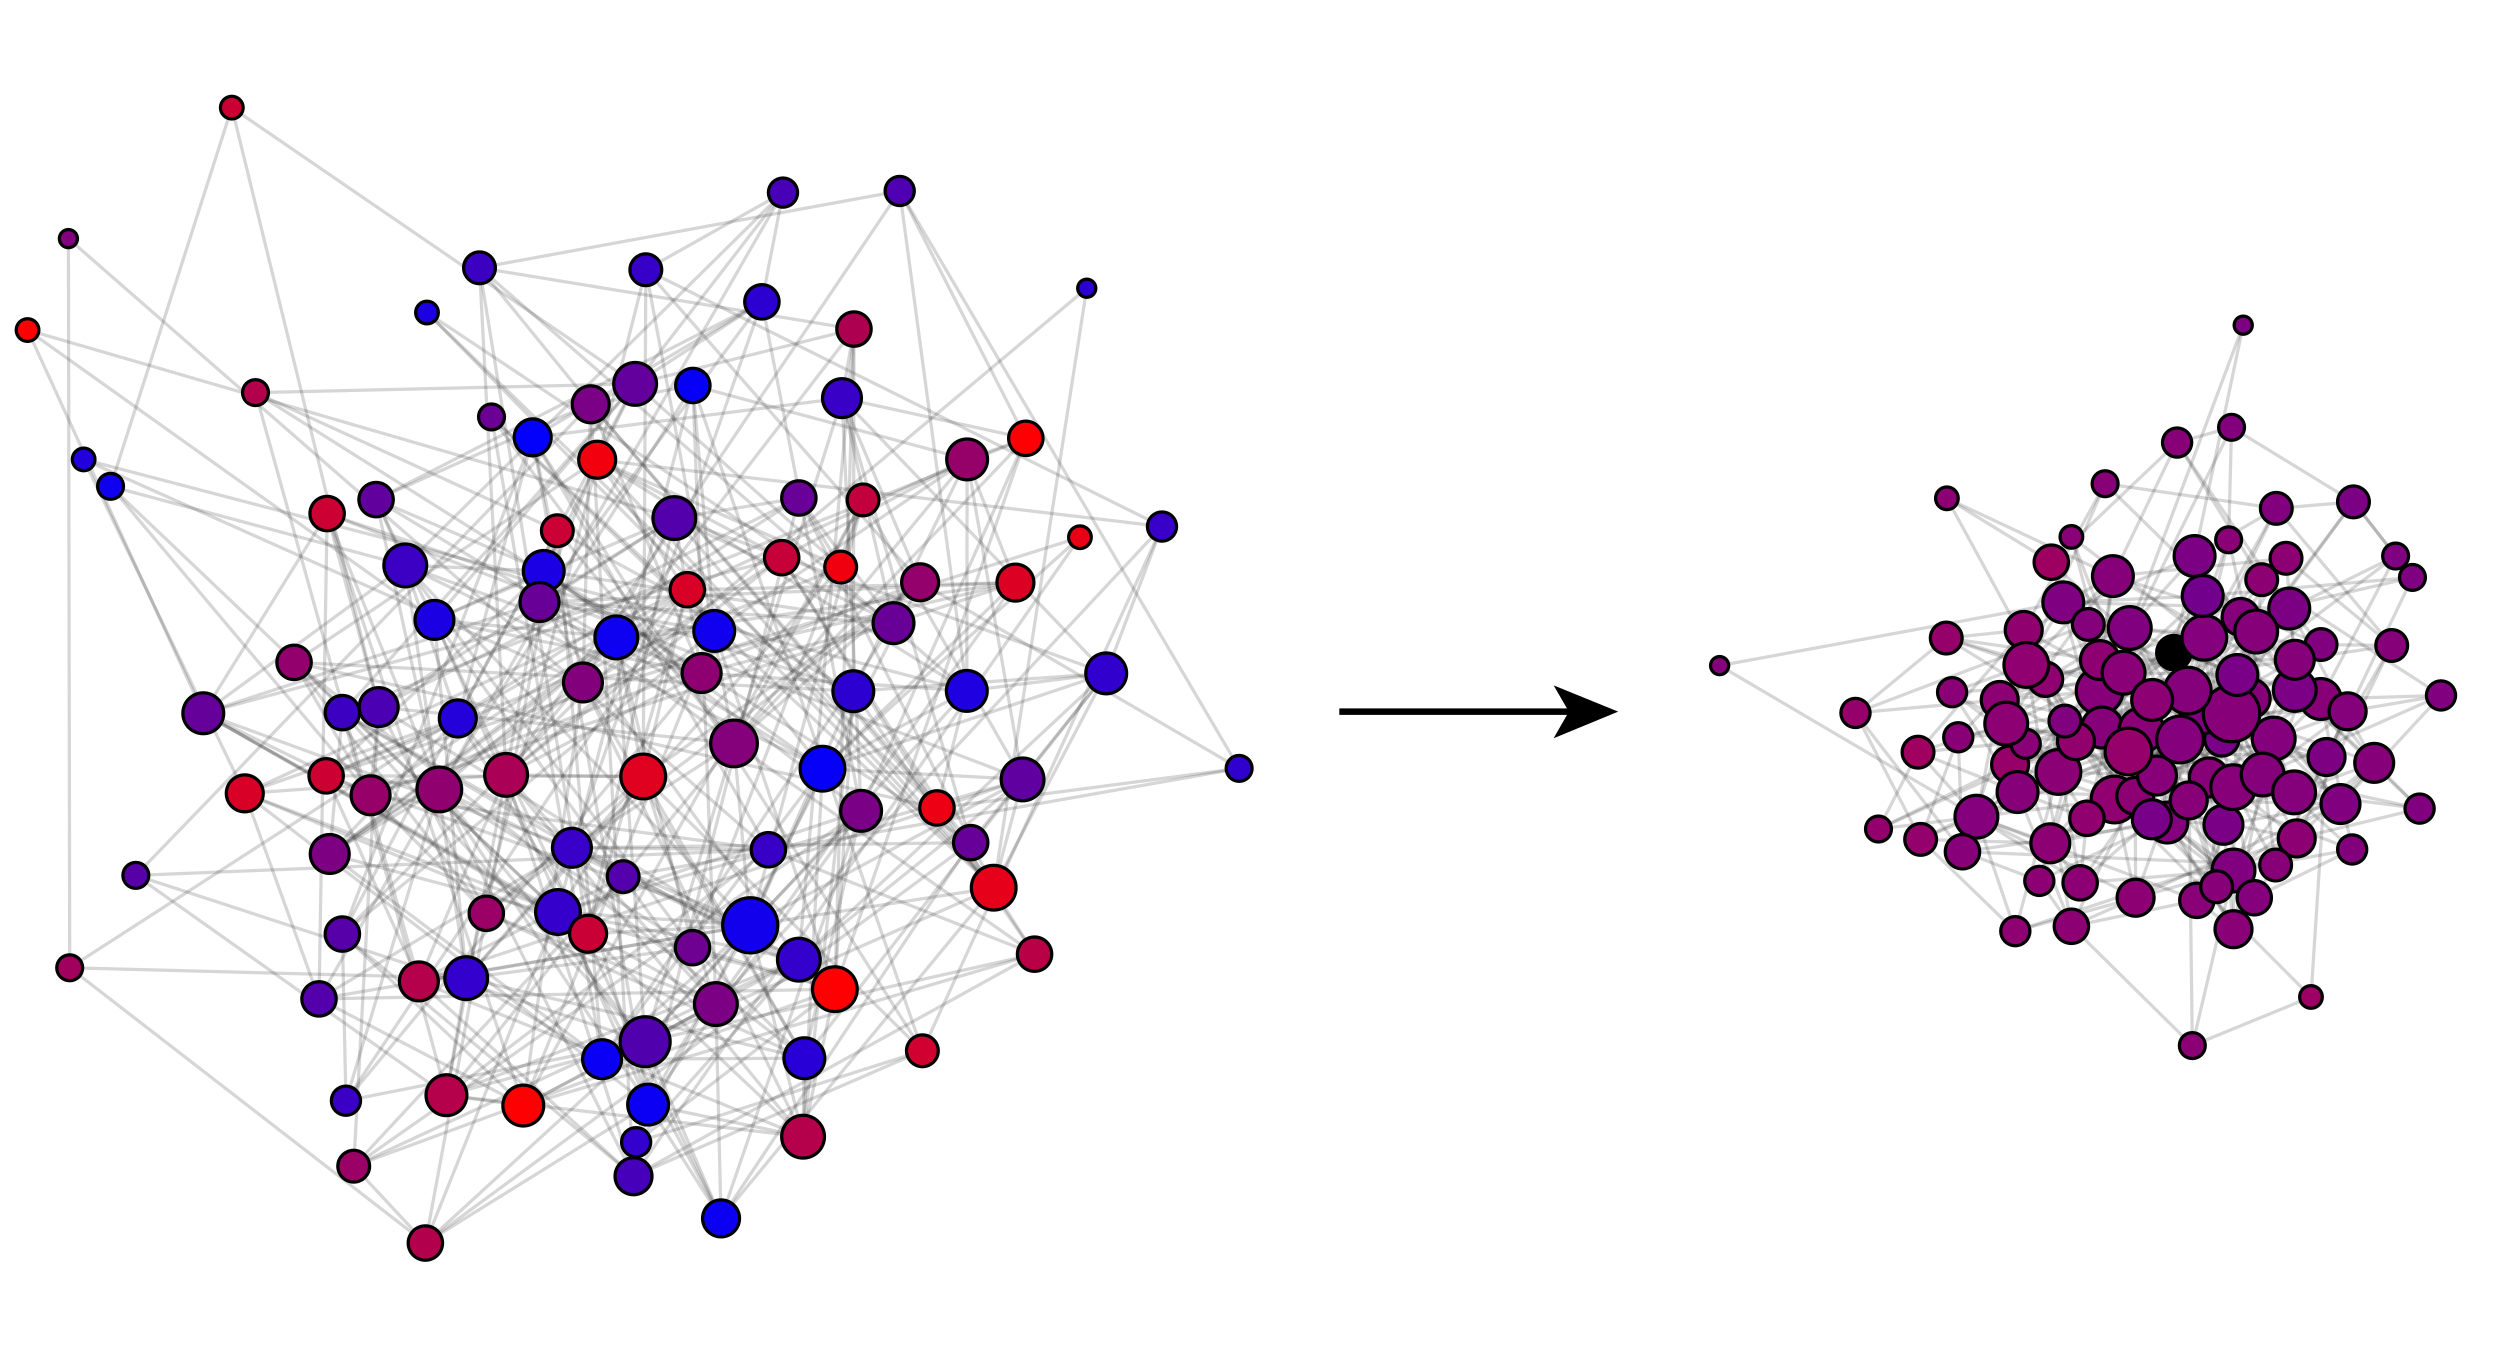 <?xml version="1.0" encoding="utf-8"?>
<!-- Generator: Adobe Illustrator 21.0.0, SVG Export Plug-In . SVG Version: 6.00 Build 0)  -->
<svg version="1.1" id="Layer_1" xmlns="http://www.w3.org/2000/svg" xmlns:xlink="http://www.w3.org/1999/xlink" x="0px" y="0px"
	 viewBox="0 0 771.1 415.6" style="enable-background:new 0 0 771.1 415.6;" xml:space="preserve">
<style type="text/css">
	.st0{fill:none;stroke:#000000;stroke-width:2;}
	.st1{fill:none;stroke:#333333;stroke-opacity:0.2;}
	.st2{fill:#0F00F0;stroke:#000000;}
	.st3{fill:#5800A8;stroke:#000000;}
	.st4{fill:#B2004D;stroke:#000000;}
	.st5{fill:#2D00D2;stroke:#000000;}
	.st6{fill:#93006D;stroke:#000000;}
	.st7{fill:#3B00C4;stroke:#000000;}
	.st8{fill:#D90027;stroke:#000000;}
	.st9{fill:#1B00E5;stroke:#000000;}
	.st10{fill:#2400DB;stroke:#000000;}
	.st11{fill:#AA0056;stroke:#000000;}
	.st12{fill:#690097;stroke:#000000;}
	.st13{fill:#9A0066;stroke:#000000;}
	.st14{fill:#1F00E1;stroke:#000000;}
	.st15{fill:#E0001F;stroke:#000000;}
	.st16{fill:#4C00B4;stroke:#000000;}
	.st17{fill:#CA0035;stroke:#000000;}
	.st18{fill:#5400AC;stroke:#000000;}
	.st19{fill:#1000EF;stroke:#000000;}
	.st20{fill:#5300AC;stroke:#000000;}
	.st21{fill:#0700F8;stroke:#000000;}
	.st22{fill:#2200DE;stroke:#000000;}
	.st23{fill:#CB0035;stroke:#000000;}
	.st24{fill:#66009A;stroke:#000000;}
	.st25{fill:#AE0051;stroke:#000000;}
	.st26{fill:#3500CB;stroke:#000000;}
	.st27{fill:#CD0033;stroke:#000000;}
	.st28{fill:#C60039;stroke:#000000;}
	.st29{fill:#970069;stroke:#000000;}
	.st30{fill:#62009E;stroke:#000000;}
	.st31{fill:#63009D;stroke:#000000;}
	.st32{fill:#B5004B;stroke:#000000;}
	.st33{fill:#0E00F1;stroke:#000000;}
	.st34{fill:#3C00C3;stroke:#000000;}
	.st35{fill:#960069;stroke:#000000;}
	.st36{fill:#7E0082;stroke:#000000;}
	.st37{fill:#1B00E4;stroke:#000000;}
	.st38{fill:#ED0013;stroke:#000000;}
	.st39{fill:#2C00D3;stroke:#000000;}
	.st40{fill:#3300CD;stroke:#000000;}
	.st41{fill:#6B0095;stroke:#000000;}
	.st42{fill:#F0000F;stroke:#000000;}
	.st43{fill:#680098;stroke:#000000;}
	.st44{fill:#83007D;stroke:#000000;}
	.st45{fill:#6E0092;stroke:#000000;}
	.st46{fill:#FD0002;stroke:#000000;}
	.st47{fill:#94006C;stroke:#000000;}
	.st48{fill:#5700A9;stroke:#000000;}
	.st49{fill:#8E0072;stroke:#000000;}
	.st50{fill:#3A00C5;stroke:#000000;}
	.st51{fill:#3900C7;stroke:#000000;}
	.st52{fill:#DC0023;stroke:#000000;}
	.st53{fill:#A1005F;stroke:#000000;}
	.st54{fill:#4E00B2;stroke:#000000;}
	.st55{fill:#85007B;stroke:#000000;}
	.st56{fill:#7A0086;stroke:#000000;}
	.st57{fill:#FC0003;stroke:#000000;}
	.st58{fill:#0A00F5;stroke:#000000;}
	.st59{fill:#3800C7;stroke:#000000;}
	.st60{fill:#91006F;stroke:#000000;}
	.st61{fill:#1200ED;stroke:#000000;}
	.st62{fill:#0B00F4;stroke:#000000;}
	.st63{fill:#0300FC;stroke:#000000;}
	.st64{fill:#B90046;stroke:#000000;}
	.st65{fill:#3700C9;stroke:#000000;}
	.st66{fill:#3400CB;stroke:#000000;}
	.st67{fill:#E60019;stroke:#000000;}
	.st68{fill:#4700B8;stroke:#000000;}
	.st69{fill:#FE0001;stroke:#000000;}
	.st70{fill:#5100AE;stroke:#000000;}
	.st71{fill:#C2003E;stroke:#000000;}
	.st72{fill:#C90036;stroke:#000000;}
	.st73{fill:#F2000D;stroke:#000000;}
	.st74{fill:#3800C8;stroke:#000000;}
	.st75{fill:#7B0084;stroke:#000000;}
	.st76{fill:#3000CF;stroke:#000000;}
	.st77{fill:#4600BA;stroke:#000000;}
	.st78{fill:#1C00E3;stroke:#000000;}
	.st79{fill:#6000A0;stroke:#000000;}
	.st80{fill:#2800D7;stroke:#000000;}
	.st81{fill:#D00030;stroke:#000000;}
	.st82{fill:#82007E;stroke:#000000;}
	.st83{fill:#EA0015;stroke:#000000;}
	.st84{fill:#0C00F3;stroke:#000000;}
	.st85{fill:#3100CE;stroke:#000000;}
	.st86{fill:#670099;stroke:#000000;}
	.st87{fill:#CC0033;stroke:#000000;}
	.st88{fill:#D80027;stroke:#000000;}
	.st89{fill:#880078;stroke:#000000;}
	.st90{fill:#8C0074;stroke:#000000;}
	.st91{fill:#800080;stroke:#000000;}
	.st92{fill:#86007A;stroke:#000000;}
	.st93{fill:#96006A;stroke:#000000;}
	.st94{fill:#7C0084;stroke:#000000;}
	.st95{fill:#790087;stroke:#000000;}
	.st96{fill:#900070;stroke:#000000;}
	.st97{fill:#890077;stroke:#000000;}
	.st98{fill:#84007C;stroke:#000000;}
	.st99{fill:#8F0071;stroke:#000000;}
	.st100{fill:#8A0076;stroke:#000000;}
	.st101{fill:#870079;stroke:#000000;}
	.st102{fill:#7F0081;stroke:#000000;}
	.st103{fill:#7B0085;stroke:#000000;}
	.st104{fill:#8D0073;stroke:#000000;}
	.st105{fill:#8B0075;stroke:#000000;}
	.st106{stroke:#000000;}
	.st107{fill:#9E0062;stroke:#000000;}
	.st108{fill:#81007F;stroke:#000000;}
	.st109{fill:#84007B;stroke:#000000;}
	.st110{fill:#780088;stroke:#000000;}
	.st111{fill:#A00060;stroke:#000000;}
	.st112{fill:#890076;stroke:#000000;}
	.st113{fill:#9C0064;stroke:#000000;}
	.st114{fill:#95006A;stroke:#000000;}
	.st115{fill:#73008D;stroke:#000000;}
	.st116{fill:#92006E;stroke:#000000;}
	.st117{fill:#95006B;stroke:#000000;}
</style>
<g>
	<g>
		<line class="st0" x1="413.1" y1="219.5" x2="485" y2="219.5"/>
		<g>
			<polygon points="499.1,219.5 479.2,227.7 483.9,219.5 479.2,211.4 			"/>
		</g>
	</g>
</g>
<g>
	<line class="st1" x1="231.4" y1="285.4" x2="181.4" y2="288"/>
	<line class="st1" x1="298.2" y1="213.1" x2="341.2" y2="207.7"/>
	<line class="st1" x1="172.1" y1="281.3" x2="315.4" y2="240.4"/>
	<line class="st1" x1="220.3" y1="194.6" x2="190.1" y2="196.6"/>
	<line class="st1" x1="135.5" y1="243.5" x2="164.3" y2="134.9"/>
	<line class="st1" x1="78.8" y1="121.1" x2="216.4" y2="207.6"/>
	<line class="st1" x1="198.4" y1="239.5" x2="143.8" y2="301.7"/>
	<line class="st1" x1="199.9" y1="340.7" x2="265.6" y2="250.1"/>
	<line class="st1" x1="156.1" y1="239" x2="335.2" y2="88.9"/>
	<line class="st1" x1="182.2" y1="124.7" x2="147.9" y2="82.6"/>
	<line class="st1" x1="75.5" y1="244.7" x2="141.2" y2="221.6"/>
	<line class="st1" x1="156.1" y1="239" x2="198.4" y2="239.5"/>
	<line class="st1" x1="90.7" y1="204.3" x2="150" y2="281.7"/>
	<line class="st1" x1="216.4" y1="207.6" x2="182.2" y2="124.7"/>
	<line class="st1" x1="246.4" y1="296" x2="315.4" y2="240.4"/>
	<line class="st1" x1="143.8" y1="301.7" x2="199.2" y2="83.2"/>
	<line class="st1" x1="151.6" y1="128.6" x2="185.7" y2="326.7"/>
	<line class="st1" x1="141.2" y1="221.6" x2="101.7" y2="263.4"/>
	<line class="st1" x1="259.7" y1="122.8" x2="316.4" y2="135.2"/>
	<line class="st1" x1="231.4" y1="285.4" x2="100.6" y2="239.3"/>
	<line class="st1" x1="313.2" y1="179.7" x2="220.8" y2="309.7"/>
	<line class="st1" x1="167.7" y1="176.1" x2="137.7" y2="337.8"/>
	<line class="st1" x1="125" y1="174.4" x2="143.8" y2="301.7"/>
	<line class="st1" x1="116" y1="154.1" x2="222.4" y2="375.8"/>
	<line class="st1" x1="101.7" y1="263.4" x2="185.7" y2="326.7"/>
	<line class="st1" x1="298.3" y1="141.7" x2="213.7" y2="118.9"/>
	<line class="st1" x1="125" y1="174.4" x2="213.6" y2="292.3"/>
	<line class="st1" x1="176.4" y1="261.5" x2="299.4" y2="259.9"/>
	<line class="st1" x1="125" y1="174.4" x2="141.2" y2="221.6"/>
	<line class="st1" x1="222.4" y1="375.8" x2="299.4" y2="259.9"/>
	<line class="st1" x1="41.9" y1="270" x2="199" y2="321.3"/>
	<line class="st1" x1="101.7" y1="263.4" x2="212" y2="181.9"/>
	<line class="st1" x1="259.7" y1="122.8" x2="226.4" y2="229.3"/>
	<line class="st1" x1="263.2" y1="213.2" x2="263.4" y2="101.5"/>
	<line class="st1" x1="241.1" y1="172" x2="289" y2="249.2"/>
	<line class="st1" x1="172.1" y1="281.3" x2="213.7" y2="118.9"/>
	<line class="st1" x1="358.4" y1="162.4" x2="284.5" y2="324.1"/>
	<line class="st1" x1="213.6" y1="292.3" x2="266.2" y2="154.2"/>
	<line class="st1" x1="134" y1="191.2" x2="216.4" y2="207.6"/>
	<line class="st1" x1="213.6" y1="292.3" x2="135.5" y2="243.5"/>
	<line class="st1" x1="263.2" y1="213.2" x2="100.9" y2="158.4"/>
	<line class="st1" x1="166.4" y1="185.7" x2="226.4" y2="229.3"/>
	<line class="st1" x1="190.1" y1="196.6" x2="213.6" y2="292.3"/>
	<line class="st1" x1="298.3" y1="141.7" x2="315.4" y2="240.4"/>
	<line class="st1" x1="75.5" y1="244.7" x2="298.3" y2="141.7"/>
	<line class="st1" x1="226.4" y1="229.3" x2="319.1" y2="294.3"/>
	<line class="st1" x1="147.9" y1="82.6" x2="181.4" y2="288"/>
	<line class="st1" x1="246.4" y1="153.6" x2="116.8" y2="218.1"/>
	<line class="st1" x1="106.7" y1="339.5" x2="199" y2="321.3"/>
	<line class="st1" x1="179.8" y1="210.5" x2="164.3" y2="134.9"/>
	<line class="st1" x1="259.3" y1="174.9" x2="100.6" y2="239.3"/>
	<line class="st1" x1="125" y1="174.4" x2="62.7" y2="220"/>
	<line class="st1" x1="237" y1="262.1" x2="319.1" y2="294.3"/>
	<line class="st1" x1="34.1" y1="150" x2="172.1" y2="281.3"/>
	<line class="st1" x1="289" y1="249.2" x2="131.7" y2="96.4"/>
	<line class="st1" x1="253.7" y1="237.1" x2="341.2" y2="207.7"/>
	<line class="st1" x1="253.7" y1="237.1" x2="185.7" y2="326.7"/>
	<line class="st1" x1="277.5" y1="58.9" x2="382.2" y2="237"/>
	<line class="st1" x1="166.4" y1="185.7" x2="235" y2="93.1"/>
	<line class="st1" x1="253.7" y1="237.1" x2="313.2" y2="179.7"/>
	<line class="st1" x1="198.4" y1="239.5" x2="283.8" y2="179.6"/>
	<line class="st1" x1="192.2" y1="270.4" x2="382.2" y2="237"/>
	<line class="st1" x1="62.7" y1="220" x2="176.4" y2="261.5"/>
	<line class="st1" x1="213.6" y1="292.3" x2="257.5" y2="305.1"/>
	<line class="st1" x1="135.5" y1="243.5" x2="199.9" y2="340.7"/>
	<line class="st1" x1="172.1" y1="281.3" x2="131.2" y2="383.4"/>
	<line class="st1" x1="90.7" y1="204.3" x2="172.1" y2="281.3"/>
	<line class="st1" x1="263.2" y1="213.2" x2="298.3" y2="141.7"/>
	<line class="st1" x1="277.5" y1="58.9" x2="147.9" y2="82.6"/>
	<line class="st1" x1="213.7" y1="118.9" x2="284.5" y2="324.1"/>
	<line class="st1" x1="75.5" y1="244.7" x2="25.8" y2="141.7"/>
	<line class="st1" x1="116" y1="154.1" x2="135.5" y2="243.5"/>
	<line class="st1" x1="220.3" y1="194.6" x2="253.7" y2="237.1"/>
	<line class="st1" x1="306.5" y1="273.8" x2="131.7" y2="96.4"/>
	<line class="st1" x1="226.4" y1="229.3" x2="316.4" y2="135.2"/>
	<line class="st1" x1="105.6" y1="288.1" x2="161.4" y2="341"/>
	<line class="st1" x1="182.2" y1="124.7" x2="195.4" y2="362.8"/>
	<line class="st1" x1="164.3" y1="134.9" x2="284.5" y2="324.1"/>
	<line class="st1" x1="109.1" y1="359.7" x2="265.6" y2="250.1"/>
	<line class="st1" x1="161.4" y1="341" x2="98.4" y2="308.1"/>
	<line class="st1" x1="298.3" y1="141.7" x2="316.4" y2="135.2"/>
	<line class="st1" x1="246.4" y1="153.6" x2="275.6" y2="192.2"/>
	<line class="st1" x1="25.8" y1="141.7" x2="179.8" y2="210.5"/>
	<line class="st1" x1="247.7" y1="350.6" x2="248.1" y2="326.4"/>
	<line class="st1" x1="298.2" y1="213.1" x2="289" y2="249.2"/>
	<line class="st1" x1="198.4" y1="239.5" x2="220.8" y2="309.7"/>
	<line class="st1" x1="105.6" y1="288.1" x2="195.4" y2="362.8"/>
	<line class="st1" x1="62.7" y1="220" x2="100.9" y2="158.4"/>
	<line class="st1" x1="198.4" y1="239.5" x2="212" y2="181.9"/>
	<line class="st1" x1="105.6" y1="219.8" x2="316.4" y2="135.2"/>
	<line class="st1" x1="156.1" y1="239" x2="147.9" y2="82.6"/>
	<line class="st1" x1="71.5" y1="33.2" x2="195.9" y2="118.4"/>
	<line class="st1" x1="213.7" y1="118.9" x2="135.5" y2="243.5"/>
	<line class="st1" x1="137.7" y1="337.8" x2="247.7" y2="350.6"/>
	<line class="st1" x1="100.9" y1="158.4" x2="161.4" y2="341"/>
	<line class="st1" x1="259.3" y1="174.9" x2="266.2" y2="154.2"/>
	<line class="st1" x1="220.3" y1="194.6" x2="151.6" y2="128.6"/>
	<line class="st1" x1="172.1" y1="281.3" x2="231.4" y2="285.4"/>
	<line class="st1" x1="172.1" y1="281.3" x2="222.4" y2="375.8"/>
	<line class="st1" x1="167.7" y1="176.1" x2="100.6" y2="239.3"/>
	<line class="st1" x1="220.3" y1="194.6" x2="184.2" y2="141.8"/>
	<line class="st1" x1="246.4" y1="153.6" x2="21.5" y2="298.5"/>
	<line class="st1" x1="116.8" y1="218.1" x2="257.5" y2="305.1"/>
	<line class="st1" x1="125" y1="174.4" x2="253.7" y2="237.1"/>
	<line class="st1" x1="306.5" y1="273.8" x2="315.4" y2="240.4"/>
	<line class="st1" x1="75.5" y1="244.7" x2="172.1" y2="281.3"/>
	<line class="st1" x1="231.4" y1="285.4" x2="315.4" y2="240.4"/>
	<line class="st1" x1="298.2" y1="213.1" x2="199" y2="321.3"/>
	<line class="st1" x1="125" y1="174.4" x2="216.4" y2="207.6"/>
	<line class="st1" x1="315.4" y1="240.4" x2="341.2" y2="207.7"/>
	<line class="st1" x1="190.1" y1="196.6" x2="135.5" y2="243.5"/>
	<line class="st1" x1="34.1" y1="150" x2="71.5" y2="33.2"/>
	<line class="st1" x1="100.9" y1="158.4" x2="98.4" y2="308.1"/>
	<line class="st1" x1="341.2" y1="207.7" x2="299.4" y2="259.9"/>
	<line class="st1" x1="298.2" y1="213.1" x2="184.2" y2="141.8"/>
	<line class="st1" x1="125" y1="174.4" x2="231.4" y2="285.4"/>
	<line class="st1" x1="199.2" y1="83.2" x2="358.4" y2="162.4"/>
	<line class="st1" x1="241.1" y1="172" x2="184.2" y2="141.8"/>
	<line class="st1" x1="246.4" y1="153.6" x2="196.2" y2="352.3"/>
	<line class="st1" x1="283.8" y1="179.6" x2="226.4" y2="229.3"/>
	<line class="st1" x1="313.2" y1="179.7" x2="212" y2="181.9"/>
	<line class="st1" x1="129.2" y1="302.7" x2="231.4" y2="285.4"/>
	<line class="st1" x1="263.4" y1="101.5" x2="246.4" y2="296"/>
	<line class="st1" x1="263.2" y1="213.2" x2="247.7" y2="350.6"/>
	<line class="st1" x1="283.8" y1="179.6" x2="382.2" y2="237"/>
	<line class="st1" x1="135.5" y1="243.5" x2="246.4" y2="296"/>
	<line class="st1" x1="220.3" y1="194.6" x2="213.7" y2="118.9"/>
	<line class="st1" x1="75.5" y1="244.7" x2="98.4" y2="308.1"/>
	<line class="st1" x1="253.7" y1="237.1" x2="333.1" y2="165.7"/>
	<line class="st1" x1="141.2" y1="221.6" x2="171.9" y2="163.7"/>
	<line class="st1" x1="90.7" y1="204.3" x2="184.2" y2="141.8"/>
	<line class="st1" x1="216.4" y1="207.6" x2="106.7" y2="339.5"/>
	<line class="st1" x1="185.7" y1="326.7" x2="275.6" y2="192.2"/>
	<line class="st1" x1="226.4" y1="229.3" x2="176.4" y2="261.5"/>
	<line class="st1" x1="259.3" y1="174.9" x2="184.2" y2="141.8"/>
	<line class="st1" x1="319.1" y1="294.3" x2="161.4" y2="341"/>
	<line class="st1" x1="263.2" y1="213.2" x2="319.1" y2="294.3"/>
	<line class="st1" x1="246.4" y1="153.6" x2="259.3" y2="174.9"/>
	<line class="st1" x1="208" y1="159.8" x2="181.4" y2="288"/>
	<line class="st1" x1="265.6" y1="250.1" x2="248.1" y2="326.4"/>
	<line class="st1" x1="195.9" y1="118.4" x2="241.5" y2="59.4"/>
	<line class="st1" x1="192.2" y1="270.4" x2="137.7" y2="337.8"/>
	<line class="st1" x1="358.4" y1="162.4" x2="341.2" y2="207.7"/>
	<line class="st1" x1="150" y1="281.7" x2="283.8" y2="179.6"/>
	<line class="st1" x1="78.8" y1="121.1" x2="195.9" y2="118.4"/>
	<line class="st1" x1="220.3" y1="194.6" x2="166.4" y2="185.7"/>
	<line class="st1" x1="237" y1="262.1" x2="21.1" y2="73.6"/>
	<line class="st1" x1="105.6" y1="288.1" x2="212" y2="181.9"/>
	<line class="st1" x1="167.7" y1="176.1" x2="195.9" y2="118.4"/>
	<line class="st1" x1="137.7" y1="337.8" x2="246.4" y2="296"/>
	<line class="st1" x1="246.4" y1="153.6" x2="306.5" y2="273.8"/>
	<line class="st1" x1="298.2" y1="213.1" x2="298.3" y2="141.7"/>
	<line class="st1" x1="195.9" y1="118.4" x2="235" y2="93.1"/>
	<line class="st1" x1="195.9" y1="118.4" x2="105.6" y2="288.1"/>
	<line class="st1" x1="167.7" y1="176.1" x2="275.6" y2="192.2"/>
	<line class="st1" x1="137.7" y1="337.8" x2="237" y2="262.1"/>
	<line class="st1" x1="156.1" y1="239" x2="129.2" y2="302.7"/>
	<line class="st1" x1="129.2" y1="302.7" x2="100.6" y2="239.3"/>
	<line class="st1" x1="41.9" y1="270" x2="137.7" y2="337.8"/>
	<line class="st1" x1="101.7" y1="263.4" x2="257.5" y2="305.1"/>
	<line class="st1" x1="306.5" y1="273.8" x2="184.2" y2="141.8"/>
	<line class="st1" x1="259.3" y1="174.9" x2="143.8" y2="301.7"/>
	<line class="st1" x1="195.9" y1="118.4" x2="105.6" y2="219.8"/>
	<line class="st1" x1="263.2" y1="213.2" x2="90.7" y2="204.3"/>
	<line class="st1" x1="156.1" y1="239" x2="190.1" y2="196.6"/>
	<line class="st1" x1="198.4" y1="239.5" x2="190.1" y2="196.6"/>
	<line class="st1" x1="298.2" y1="213.1" x2="147.9" y2="82.6"/>
	<line class="st1" x1="172.1" y1="281.3" x2="265.6" y2="250.1"/>
	<line class="st1" x1="150" y1="281.7" x2="248.1" y2="326.4"/>
	<line class="st1" x1="231.4" y1="285.4" x2="306.5" y2="273.8"/>
	<line class="st1" x1="21.5" y1="298.5" x2="21.1" y2="73.6"/>
	<line class="st1" x1="101.7" y1="263.4" x2="179.8" y2="210.5"/>
	<line class="st1" x1="275.6" y1="192.2" x2="131.7" y2="96.4"/>
	<line class="st1" x1="237" y1="262.1" x2="176.4" y2="261.5"/>
	<line class="st1" x1="167.7" y1="176.1" x2="134" y2="191.2"/>
	<line class="st1" x1="129.2" y1="302.7" x2="247.7" y2="350.6"/>
	<line class="st1" x1="90.7" y1="204.3" x2="248.1" y2="326.4"/>
	<line class="st1" x1="179.8" y1="210.5" x2="182.2" y2="124.7"/>
	<line class="st1" x1="134" y1="191.2" x2="199.9" y2="340.7"/>
	<line class="st1" x1="116.8" y1="218.1" x2="226.4" y2="229.3"/>
	<line class="st1" x1="265.6" y1="250.1" x2="222.4" y2="375.8"/>
	<line class="st1" x1="298.2" y1="213.1" x2="277.5" y2="58.9"/>
	<line class="st1" x1="246.4" y1="296" x2="176.4" y2="261.5"/>
	<line class="st1" x1="306.5" y1="273.8" x2="199" y2="321.3"/>
	<line class="st1" x1="226.4" y1="229.3" x2="199" y2="321.3"/>
	<line class="st1" x1="190.1" y1="196.6" x2="134" y2="191.2"/>
	<line class="st1" x1="156.1" y1="239" x2="216.4" y2="207.6"/>
	<line class="st1" x1="226.4" y1="229.3" x2="231.4" y2="285.4"/>
	<line class="st1" x1="167.7" y1="176.1" x2="116" y2="154.1"/>
	<line class="st1" x1="247.7" y1="350.6" x2="231.4" y2="285.4"/>
	<line class="st1" x1="109.1" y1="359.7" x2="257.5" y2="305.1"/>
	<line class="st1" x1="247.7" y1="350.6" x2="181.4" y2="288"/>
	<line class="st1" x1="263.4" y1="101.5" x2="147.9" y2="82.6"/>
	<line class="st1" x1="105.6" y1="219.8" x2="199" y2="321.3"/>
	<line class="st1" x1="166.4" y1="185.7" x2="313.2" y2="179.7"/>
	<line class="st1" x1="246.4" y1="153.6" x2="208" y2="159.8"/>
	<line class="st1" x1="75.5" y1="244.7" x2="199.9" y2="340.7"/>
	<line class="st1" x1="226.4" y1="229.3" x2="266.2" y2="154.2"/>
	<line class="st1" x1="143.8" y1="301.7" x2="248.1" y2="326.4"/>
	<line class="st1" x1="171.9" y1="163.7" x2="226.4" y2="229.3"/>
	<line class="st1" x1="150" y1="281.7" x2="220.8" y2="309.7"/>
	<line class="st1" x1="253.7" y1="237.1" x2="247.7" y2="350.6"/>
	<line class="st1" x1="259.7" y1="122.8" x2="265.6" y2="250.1"/>
	<line class="st1" x1="131.2" y1="383.4" x2="299.4" y2="259.9"/>
	<line class="st1" x1="241.1" y1="172" x2="101.7" y2="263.4"/>
	<line class="st1" x1="216.4" y1="207.6" x2="275.6" y2="192.2"/>
	<line class="st1" x1="105.6" y1="219.8" x2="257.5" y2="305.1"/>
	<line class="st1" x1="199" y1="321.3" x2="222.4" y2="375.8"/>
	<line class="st1" x1="208" y1="159.8" x2="8.5" y2="101.8"/>
	<line class="st1" x1="167.7" y1="176.1" x2="253.7" y2="237.1"/>
	<line class="st1" x1="192.2" y1="270.4" x2="298.3" y2="141.7"/>
	<line class="st1" x1="235" y1="93.1" x2="265.6" y2="250.1"/>
	<line class="st1" x1="316.4" y1="135.2" x2="257.5" y2="305.1"/>
	<line class="st1" x1="62.7" y1="220" x2="8.5" y2="101.8"/>
	<line class="st1" x1="114.3" y1="245.3" x2="190.1" y2="196.6"/>
	<line class="st1" x1="263.2" y1="213.2" x2="341.2" y2="207.7"/>
	<line class="st1" x1="116.8" y1="218.1" x2="114.3" y2="245.3"/>
	<line class="st1" x1="125" y1="174.4" x2="116" y2="154.1"/>
	<line class="st1" x1="190.1" y1="196.6" x2="101.7" y2="263.4"/>
	<line class="st1" x1="75.5" y1="244.7" x2="181.4" y2="288"/>
	<line class="st1" x1="62.7" y1="220" x2="114.3" y2="245.3"/>
	<line class="st1" x1="190.1" y1="196.6" x2="199" y2="321.3"/>
	<line class="st1" x1="257.5" y1="305.1" x2="98.4" y2="308.1"/>
	<line class="st1" x1="172.1" y1="281.3" x2="246.4" y2="296"/>
	<line class="st1" x1="259.7" y1="122.8" x2="164.3" y2="134.9"/>
	<line class="st1" x1="231.4" y1="285.4" x2="98.4" y2="308.1"/>
	<line class="st1" x1="161.4" y1="341" x2="220.8" y2="309.7"/>
	<line class="st1" x1="266.2" y1="154.2" x2="315.4" y2="240.4"/>
	<line class="st1" x1="247.7" y1="350.6" x2="199.9" y2="340.7"/>
	<line class="st1" x1="253.7" y1="237.1" x2="315.4" y2="240.4"/>
	<line class="st1" x1="171.9" y1="163.7" x2="131.2" y2="383.4"/>
	<line class="st1" x1="156.1" y1="239" x2="277.5" y2="58.9"/>
	<line class="st1" x1="208" y1="159.8" x2="179.8" y2="210.5"/>
	<line class="st1" x1="116.8" y1="218.1" x2="71.5" y2="33.2"/>
	<line class="st1" x1="106.7" y1="339.5" x2="135.5" y2="243.5"/>
	<line class="st1" x1="181.4" y1="288" x2="212" y2="181.9"/>
	<line class="st1" x1="199" y1="321.3" x2="131.2" y2="383.4"/>
	<line class="st1" x1="105.6" y1="288.1" x2="164.3" y2="134.9"/>
	<line class="st1" x1="134" y1="191.2" x2="143.8" y2="301.7"/>
	<line class="st1" x1="78.8" y1="121.1" x2="129.2" y2="302.7"/>
	<line class="st1" x1="156.1" y1="239" x2="241.1" y2="172"/>
	<line class="st1" x1="259.7" y1="122.8" x2="341.2" y2="207.7"/>
	<line class="st1" x1="241.5" y1="59.4" x2="98.4" y2="308.1"/>
	<line class="st1" x1="100.9" y1="158.4" x2="135.5" y2="243.5"/>
	<line class="st1" x1="333.1" y1="165.7" x2="100.6" y2="239.3"/>
	<line class="st1" x1="116" y1="154.1" x2="235" y2="93.1"/>
	<line class="st1" x1="231.4" y1="285.4" x2="265.6" y2="250.1"/>
	<line class="st1" x1="263.4" y1="101.5" x2="190.1" y2="196.6"/>
	<line class="st1" x1="196.2" y1="352.3" x2="246.4" y2="296"/>
	<line class="st1" x1="129.2" y1="302.7" x2="195.4" y2="362.8"/>
	<line class="st1" x1="231.4" y1="285.4" x2="176.4" y2="261.5"/>
	<line class="st1" x1="105.6" y1="219.8" x2="101.7" y2="263.4"/>
	<line class="st1" x1="298.2" y1="213.1" x2="253.7" y2="237.1"/>
	<line class="st1" x1="213.6" y1="292.3" x2="143.8" y2="301.7"/>
	<line class="st1" x1="167.7" y1="176.1" x2="265.6" y2="250.1"/>
	<line class="st1" x1="277.5" y1="58.9" x2="316.4" y2="135.2"/>
	<line class="st1" x1="316.4" y1="135.2" x2="265.6" y2="250.1"/>
	<line class="st1" x1="135.5" y1="243.5" x2="195.4" y2="362.8"/>
	<line class="st1" x1="156.1" y1="239" x2="195.4" y2="362.8"/>
	<line class="st1" x1="315.4" y1="240.4" x2="248.1" y2="326.4"/>
	<line class="st1" x1="196.2" y1="352.3" x2="283.8" y2="179.6"/>
	<line class="st1" x1="150" y1="281.7" x2="114.3" y2="245.3"/>
	<line class="st1" x1="198.4" y1="239.5" x2="248.1" y2="326.4"/>
	<line class="st1" x1="289" y1="249.2" x2="182.2" y2="124.7"/>
	<line class="st1" x1="62.7" y1="220" x2="172.1" y2="281.3"/>
	<line class="st1" x1="199" y1="321.3" x2="220.8" y2="309.7"/>
	<line class="st1" x1="192.2" y1="270.4" x2="109.1" y2="359.7"/>
	<line class="st1" x1="231.4" y1="285.4" x2="199.9" y2="340.7"/>
	<line class="st1" x1="185.7" y1="326.7" x2="248.1" y2="326.4"/>
	<line class="st1" x1="358.4" y1="162.4" x2="220.8" y2="309.7"/>
	<line class="st1" x1="195.9" y1="118.4" x2="134" y2="191.2"/>
	<line class="st1" x1="259.7" y1="122.8" x2="299.4" y2="259.9"/>
	<line class="st1" x1="141.2" y1="221.6" x2="100.6" y2="239.3"/>
	<line class="st1" x1="41.9" y1="270" x2="182.2" y2="124.7"/>
	<line class="st1" x1="185.7" y1="326.7" x2="231.4" y2="285.4"/>
	<line class="st1" x1="195.4" y1="362.8" x2="284.5" y2="324.1"/>
	<line class="st1" x1="100.9" y1="158.4" x2="315.4" y2="240.4"/>
	<line class="st1" x1="263.2" y1="213.2" x2="231.4" y2="285.4"/>
	<line class="st1" x1="199.9" y1="340.7" x2="164.3" y2="134.9"/>
	<line class="st1" x1="161.4" y1="341" x2="266.2" y2="154.2"/>
	<line class="st1" x1="166.4" y1="185.7" x2="275.6" y2="192.2"/>
	<line class="st1" x1="213.7" y1="118.9" x2="182.2" y2="124.7"/>
	<line class="st1" x1="263.4" y1="101.5" x2="195.9" y2="118.4"/>
	<line class="st1" x1="116.8" y1="218.1" x2="100.9" y2="158.4"/>
	<line class="st1" x1="129.2" y1="302.7" x2="143.8" y2="301.7"/>
	<line class="st1" x1="289" y1="249.2" x2="306.5" y2="273.8"/>
	<line class="st1" x1="114.3" y1="245.3" x2="283.8" y2="179.6"/>
	<line class="st1" x1="125" y1="174.4" x2="167.7" y2="176.1"/>
	<line class="st1" x1="75.5" y1="244.7" x2="156.1" y2="239"/>
	<line class="st1" x1="90.7" y1="204.3" x2="289" y2="249.2"/>
	<line class="st1" x1="263.2" y1="213.2" x2="171.9" y2="163.7"/>
	<line class="st1" x1="208" y1="159.8" x2="134" y2="191.2"/>
	<line class="st1" x1="208" y1="159.8" x2="216.4" y2="207.6"/>
	<line class="st1" x1="109.1" y1="359.7" x2="246.4" y2="296"/>
	<line class="st1" x1="21.5" y1="298.5" x2="143.8" y2="301.7"/>
	<line class="st1" x1="114.3" y1="245.3" x2="237" y2="262.1"/>
	<line class="st1" x1="208" y1="159.8" x2="306.5" y2="273.8"/>
	<line class="st1" x1="208" y1="159.8" x2="341.2" y2="207.7"/>
	<line class="st1" x1="101.7" y1="263.4" x2="135.5" y2="243.5"/>
	<line class="st1" x1="134" y1="191.2" x2="8.5" y2="101.8"/>
	<line class="st1" x1="192.2" y1="270.4" x2="129.2" y2="302.7"/>
	<line class="st1" x1="298.3" y1="141.7" x2="313.2" y2="179.7"/>
	<line class="st1" x1="192.2" y1="270.4" x2="105.6" y2="219.8"/>
	<line class="st1" x1="179.8" y1="210.5" x2="248.1" y2="326.4"/>
	<line class="st1" x1="213.7" y1="118.9" x2="220.8" y2="309.7"/>
	<line class="st1" x1="150" y1="281.7" x2="198.4" y2="239.5"/>
	<line class="st1" x1="196.2" y1="352.3" x2="284.5" y2="324.1"/>
	<line class="st1" x1="116.8" y1="218.1" x2="208" y2="159.8"/>
	<line class="st1" x1="34.1" y1="150" x2="114.3" y2="245.3"/>
	<line class="st1" x1="151.6" y1="128.6" x2="226.4" y2="229.3"/>
	<line class="st1" x1="41.9" y1="270" x2="237" y2="262.1"/>
	<line class="st1" x1="116" y1="154.1" x2="195.9" y2="118.4"/>
	<line class="st1" x1="129.2" y1="302.7" x2="315.4" y2="240.4"/>
	<line class="st1" x1="283.8" y1="179.6" x2="259.7" y2="122.8"/>
	<line class="st1" x1="199.9" y1="340.7" x2="222.4" y2="375.8"/>
	<line class="st1" x1="241.1" y1="172" x2="319.1" y2="294.3"/>
	<line class="st1" x1="213.6" y1="292.3" x2="248.1" y2="326.4"/>
	<line class="st1" x1="195.4" y1="362.8" x2="333.1" y2="165.7"/>
	<line class="st1" x1="220.3" y1="194.6" x2="161.4" y2="341"/>
	<line class="st1" x1="231.4" y1="285.4" x2="199" y2="321.3"/>
	<line class="st1" x1="195.9" y1="118.4" x2="259.3" y2="174.9"/>
	<line class="st1" x1="237" y1="262.1" x2="164.3" y2="134.9"/>
	<line class="st1" x1="185.7" y1="326.7" x2="143.8" y2="301.7"/>
	<line class="st1" x1="263.4" y1="101.5" x2="257.5" y2="305.1"/>
	<line class="st1" x1="62.7" y1="220" x2="241.1" y2="172"/>
	<line class="st1" x1="220.3" y1="194.6" x2="257.5" y2="305.1"/>
	<line class="st1" x1="62.7" y1="220" x2="181.4" y2="288"/>
	<line class="st1" x1="226.4" y1="229.3" x2="199.2" y2="83.2"/>
	<line class="st1" x1="199.9" y1="340.7" x2="131.2" y2="383.4"/>
	<line class="st1" x1="246.4" y1="296" x2="161.4" y2="341"/>
	<line class="st1" x1="198.4" y1="239.5" x2="100.6" y2="239.3"/>
	<line class="st1" x1="253.7" y1="237.1" x2="231.4" y2="285.4"/>
	<line class="st1" x1="150" y1="281.7" x2="116.8" y2="218.1"/>
	<line class="st1" x1="298.2" y1="213.1" x2="216.4" y2="207.6"/>
	<line class="st1" x1="313.2" y1="179.7" x2="275.6" y2="192.2"/>
	<line class="st1" x1="196.2" y1="352.3" x2="257.5" y2="305.1"/>
	<line class="st1" x1="137.7" y1="337.8" x2="105.6" y2="219.8"/>
	<line class="st1" x1="179.8" y1="210.5" x2="161.4" y2="341"/>
	<line class="st1" x1="176.4" y1="261.5" x2="98.4" y2="308.1"/>
	<line class="st1" x1="235" y1="93.1" x2="176.4" y2="261.5"/>
	<line class="st1" x1="235" y1="93.1" x2="241.5" y2="59.4"/>
	<line class="st1" x1="141.2" y1="221.6" x2="212" y2="181.9"/>
	<line class="st1" x1="137.7" y1="337.8" x2="199" y2="321.3"/>
	<line class="st1" x1="135.5" y1="243.5" x2="199" y2="321.3"/>
	<line class="st1" x1="106.7" y1="339.5" x2="212" y2="181.9"/>
	<line class="st1" x1="105.6" y1="288.1" x2="106.7" y2="339.5"/>
	<line class="st1" x1="198.4" y1="239.5" x2="172.1" y2="281.3"/>
	<line class="st1" x1="208" y1="159.8" x2="166.4" y2="185.7"/>
	<line class="st1" x1="62.7" y1="220" x2="166.4" y2="185.7"/>
	<line class="st1" x1="220.3" y1="194.6" x2="298.3" y2="141.7"/>
	<line class="st1" x1="137.7" y1="337.8" x2="161.4" y2="341"/>
	<line class="st1" x1="182.2" y1="124.7" x2="299.4" y2="259.9"/>
	<line class="st1" x1="259.7" y1="122.8" x2="275.6" y2="192.2"/>
	<line class="st1" x1="235" y1="93.1" x2="164.3" y2="134.9"/>
	<line class="st1" x1="283.8" y1="179.6" x2="199.2" y2="83.2"/>
	<line class="st1" x1="179.8" y1="210.5" x2="247.7" y2="350.6"/>
	<line class="st1" x1="246.4" y1="296" x2="341.2" y2="207.7"/>
	<line class="st1" x1="134" y1="191.2" x2="220.8" y2="309.7"/>
	<line class="st1" x1="220.3" y1="194.6" x2="105.6" y2="288.1"/>
	<line class="st1" x1="190.1" y1="196.6" x2="313.2" y2="179.7"/>
	<line class="st1" x1="319.1" y1="294.3" x2="195.4" y2="362.8"/>
	<line class="st1" x1="263.4" y1="101.5" x2="259.7" y2="122.8"/>
	<line class="st1" x1="306.5" y1="273.8" x2="222.4" y2="375.8"/>
	<line class="st1" x1="289" y1="249.2" x2="382.2" y2="237"/>
	<line class="st1" x1="141.2" y1="221.6" x2="181.4" y2="288"/>
	<line class="st1" x1="151.6" y1="128.6" x2="306.5" y2="273.8"/>
	<line class="st1" x1="185.7" y1="326.7" x2="199" y2="321.3"/>
	<line class="st1" x1="184.2" y1="141.8" x2="358.4" y2="162.4"/>
	<line class="st1" x1="116.8" y1="218.1" x2="109.1" y2="359.7"/>
	<line class="st1" x1="156.1" y1="239" x2="220.8" y2="309.7"/>
	<line class="st1" x1="179.8" y1="210.5" x2="313.2" y2="179.7"/>
	<line class="st1" x1="90.7" y1="204.3" x2="114.3" y2="245.3"/>
	<line class="st1" x1="253.7" y1="237.1" x2="116" y2="154.1"/>
	<line class="st1" x1="335.2" y1="88.9" x2="306.5" y2="273.8"/>
	<line class="st1" x1="319.1" y1="294.3" x2="199" y2="321.3"/>
	<line class="st1" x1="62.7" y1="220" x2="220.8" y2="309.7"/>
	<line class="st1" x1="199.2" y1="83.2" x2="241.5" y2="59.4"/>
	<line class="st1" x1="171.9" y1="163.7" x2="185.7" y2="326.7"/>
	<line class="st1" x1="306.5" y1="273.8" x2="341.2" y2="207.7"/>
	<line class="st1" x1="298.2" y1="213.1" x2="25.8" y2="141.7"/>
	<line class="st1" x1="137.7" y1="337.8" x2="143.8" y2="301.7"/>
	<line class="st1" x1="241.1" y1="172" x2="298.3" y2="141.7"/>
	<line class="st1" x1="198.4" y1="239.5" x2="284.5" y2="324.1"/>
	<line class="st1" x1="198.4" y1="239.5" x2="199.2" y2="83.2"/>
	<line class="st1" x1="78.8" y1="121.1" x2="171.9" y2="163.7"/>
	<line class="st1" x1="166.4" y1="185.7" x2="246.4" y2="296"/>
	<line class="st1" x1="208" y1="159.8" x2="275.6" y2="192.2"/>
	<line class="st1" x1="21.5" y1="298.5" x2="131.2" y2="383.4"/>
	<line class="st1" x1="231.4" y1="285.4" x2="266.2" y2="154.2"/>
	<line class="st1" x1="114.3" y1="245.3" x2="275.6" y2="192.2"/>
	<line class="st1" x1="109.1" y1="359.7" x2="131.2" y2="383.4"/>
	<line class="st1" x1="263.2" y1="213.2" x2="257.5" y2="305.1"/>
	<line class="st1" x1="247.7" y1="350.6" x2="257.5" y2="305.1"/>
	<line class="st1" x1="220.8" y1="309.7" x2="222.4" y2="375.8"/>
	<line class="st1" x1="166.4" y1="185.7" x2="184.2" y2="141.8"/>
	<line class="st1" x1="141.2" y1="221.6" x2="247.7" y2="350.6"/>
	<line class="st1" x1="34.1" y1="150" x2="125" y2="174.4"/>
	<line class="st1" x1="167.7" y1="176.1" x2="299.4" y2="259.9"/>
	<line class="st1" x1="125" y1="174.4" x2="241.5" y2="59.4"/>
	<line class="st1" x1="199.9" y1="340.7" x2="176.4" y2="261.5"/>
	<circle class="st2" cx="34.1" cy="150" r="4"/>
	<circle class="st3" cx="41.9" cy="270" r="4"/>
	<circle class="st4" cx="78.8" cy="121.1" r="4"/>
	<circle class="st5" cx="263.2" cy="213.2" r="6.3"/>
	<circle class="st6" cx="90.7" cy="204.3" r="5.3"/>
	<circle class="st7" cx="125" cy="174.4" r="6.6"/>
	<circle class="st8" cx="75.5" cy="244.7" r="5.7"/>
	<circle class="st9" cx="167.7" cy="176.1" r="6.3"/>
	<circle class="st10" cx="141.2" cy="221.6" r="5.7"/>
	<circle class="st11" cx="156.1" cy="239" r="6.6"/>
	<circle class="st12" cx="246.4" cy="153.6" r="5.3"/>
	<circle class="st13" cx="150" cy="281.7" r="5.3"/>
	<circle class="st14" cx="298.2" cy="213.1" r="6.3"/>
	<circle class="st15" cx="198.4" cy="239.5" r="6.9"/>
	<circle class="st16" cx="116.8" cy="218.1" r="6"/>
	<circle class="st17" cx="71.5" cy="33.2" r="3.5"/>
	<circle class="st18" cx="192.2" cy="270.4" r="4.9"/>
	<circle class="st19" cx="220.3" cy="194.6" r="6.3"/>
	<circle class="st20" cx="208" cy="159.8" r="6.6"/>
	<circle class="st21" cx="253.7" cy="237.1" r="6.9"/>
	<circle class="st22" cx="25.8" cy="141.7" r="3.5"/>
	<circle class="st23" cx="171.9" cy="163.7" r="4.9"/>
	<circle class="st24" cx="62.7" cy="220" r="6.3"/>
	<circle class="st25" cx="263.4" cy="101.5" r="5.3"/>
	<circle class="st26" cx="172.1" cy="281.3" r="6.9"/>
	<circle class="st27" cx="100.9" cy="158.4" r="5.3"/>
	<circle class="st28" cx="241.1" cy="172" r="5.3"/>
	<circle class="st29" cx="114.3" cy="245.3" r="6"/>
	<circle class="st30" cx="116" cy="154.1" r="5.3"/>
	<circle class="st31" cx="195.9" cy="118.4" r="6.6"/>
	<circle class="st32" cx="129.2" cy="302.7" r="6"/>
	<circle class="st33" cx="190.1" cy="196.6" r="6.6"/>
	<circle class="st32" cx="137.7" cy="337.8" r="6.3"/>
	<circle class="st34" cx="105.6" cy="219.8" r="5.3"/>
	<circle class="st35" cx="298.3" cy="141.7" r="6.3"/>
	<circle class="st36" cx="101.7" cy="263.4" r="6"/>
	<circle class="st37" cx="134" cy="191.2" r="6"/>
	<circle class="st38" cx="289" cy="249.2" r="5.3"/>
	<circle class="st21" cx="213.7" cy="118.9" r="5.3"/>
	<circle class="st39" cx="335.2" cy="88.9" r="2.8"/>
	<circle class="st40" cx="196.2" cy="352.3" r="4.5"/>
	<circle class="st41" cx="151.6" cy="128.6" r="4"/>
	<circle class="st42" cx="259.3" cy="174.9" r="4.9"/>
	<circle class="st43" cx="166.4" cy="185.7" r="6"/>
	<circle class="st44" cx="179.8" cy="210.5" r="6"/>
	<circle class="st45" cx="213.6" cy="292.3" r="5.3"/>
	<circle class="st46" cx="8.5" cy="101.8" r="3.5"/>
	<circle class="st47" cx="283.8" cy="179.6" r="5.7"/>
	<circle class="st48" cx="105.6" cy="288.1" r="5.3"/>
	<circle class="st32" cx="247.7" cy="350.6" r="6.6"/>
	<circle class="st49" cx="216.4" cy="207.6" r="6"/>
	<circle class="st13" cx="109.1" cy="359.7" r="4.9"/>
	<circle class="st5" cx="235" cy="93.1" r="5.3"/>
	<circle class="st50" cx="106.7" cy="339.5" r="4.5"/>
	<circle class="st51" cx="259.7" cy="122.8" r="6"/>
	<circle class="st52" cx="313.2" cy="179.7" r="5.7"/>
	<circle class="st53" cx="21.5" cy="298.5" r="4"/>
	<circle class="st54" cx="277.5" cy="58.9" r="4.5"/>
	<circle class="st55" cx="226.4" cy="229.3" r="7.2"/>
	<circle class="st56" cx="182.2" cy="124.7" r="5.7"/>
	<circle class="st57" cx="316.4" cy="135.2" r="5.3"/>
	<circle class="st58" cx="185.7" cy="326.7" r="6"/>
	<circle class="st34" cx="147.9" cy="82.6" r="4.9"/>
	<circle class="st59" cx="237" cy="262.1" r="5.3"/>
	<circle class="st60" cx="135.5" cy="243.5" r="6.9"/>
	<circle class="st61" cx="231.4" cy="285.4" r="8.5"/>
	<circle class="st62" cx="199.9" cy="340.7" r="6.3"/>
	<circle class="st63" cx="164.3" cy="134.9" r="5.7"/>
	<circle class="st64" cx="319.1" cy="294.3" r="5.3"/>
	<circle class="st40" cx="143.8" cy="301.7" r="6.6"/>
	<circle class="st65" cx="199.2" cy="83.2" r="4.9"/>
	<circle class="st66" cx="246.4" cy="296" r="6.6"/>
	<circle class="st67" cx="306.5" cy="273.8" r="6.9"/>
	<circle class="st68" cx="241.5" cy="59.4" r="4.5"/>
	<circle class="st46" cx="161.4" cy="341" r="6.3"/>
	<circle class="st69" cx="257.5" cy="305.1" r="6.9"/>
	<circle class="st43" cx="275.6" cy="192.2" r="6.3"/>
	<circle class="st70" cx="199" cy="321.3" r="7.7"/>
	<circle class="st71" cx="266.2" cy="154.2" r="4.9"/>
	<circle class="st72" cx="181.4" cy="288" r="5.7"/>
	<circle class="st73" cx="184.2" cy="141.8" r="5.7"/>
	<circle class="st74" cx="358.4" cy="162.4" r="4.5"/>
	<circle class="st4" cx="131.2" cy="383.4" r="5.3"/>
	<circle class="st75" cx="220.8" cy="309.7" r="6.6"/>
	<circle class="st76" cx="382.2" cy="237" r="4"/>
	<circle class="st74" cx="176.4" cy="261.5" r="6"/>
	<circle class="st56" cx="265.6" cy="250.1" r="6.3"/>
	<circle class="st77" cx="195.4" cy="362.8" r="5.7"/>
	<circle class="st78" cx="131.7" cy="96.4" r="3.5"/>
	<circle class="st79" cx="315.4" cy="240.4" r="6.6"/>
	<circle class="st20" cx="98.4" cy="308.1" r="5.3"/>
	<circle class="st80" cx="248.1" cy="326.4" r="6.3"/>
	<circle class="st81" cx="284.5" cy="324.1" r="4.9"/>
	<circle class="st82" cx="21.1" cy="73.6" r="2.8"/>
	<circle class="st83" cx="333.1" cy="165.7" r="3.5"/>
	<circle class="st84" cx="222.4" cy="375.8" r="5.7"/>
	<circle class="st85" cx="341.2" cy="207.7" r="6.3"/>
	<circle class="st86" cx="299.4" cy="259.9" r="5.3"/>
	<circle class="st87" cx="100.6" cy="239.3" r="5.3"/>
	<circle class="st88" cx="212" cy="181.9" r="5.3"/>
</g>
<line class="st1" x1="677.6" y1="277.7" x2="683.7" y2="273.5"/>
<line class="st1" x1="658.7" y1="276.9" x2="609.6" y2="251.9"/>
<line class="st1" x1="647.6" y1="213.1" x2="688.3" y2="220.1"/>
<line class="st1" x1="707.8" y1="212.8" x2="688.8" y2="242.8"/>
<line class="st1" x1="688.8" y1="242.8" x2="701.9" y2="266.8"/>
<line class="st1" x1="656.9" y1="193.7" x2="622.3" y2="244.3"/>
<line class="st1" x1="679.4" y1="183.8" x2="744.1" y2="178.1"/>
<line class="st1" x1="702.1" y1="156.8" x2="737.7" y2="199.1"/>
<line class="st1" x1="616.8" y1="215.9" x2="609.6" y2="251.9"/>
<line class="st1" x1="624.2" y1="194.3" x2="600.3" y2="196.8"/>
<line class="st1" x1="671.5" y1="136.5" x2="632.7" y2="173.4"/>
<line class="st1" x1="697.9" y1="238.9" x2="752.9" y2="214.5"/>
<line class="st1" x1="676.2" y1="322.5" x2="674.8" y2="213"/>
<line class="st1" x1="655" y1="207.5" x2="616.8" y2="215.9"/>
<line class="st1" x1="621.6" y1="287.2" x2="609.6" y2="251.9"/>
<line class="st1" x1="724.1" y1="219.4" x2="701.9" y2="266.8"/>
<line class="st1" x1="600.3" y1="196.8" x2="625" y2="205.1"/>
<line class="st1" x1="641.6" y1="272.3" x2="630.9" y2="209.5"/>
<line class="st1" x1="618.8" y1="223.2" x2="632.4" y2="260.1"/>
<line class="st1" x1="738.9" y1="171.5" x2="725.9" y2="154.8"/>
<line class="st1" x1="677.6" y1="277.7" x2="609.6" y2="251.9"/>
<line class="st1" x1="643.7" y1="252.4" x2="622.3" y2="244.3"/>
<line class="st1" x1="632.7" y1="173.4" x2="636.4" y2="185.8"/>
<line class="st1" x1="655" y1="207.5" x2="638.9" y2="165.6"/>
<line class="st1" x1="630.9" y1="209.5" x2="600.5" y2="153.7"/>
<line class="st1" x1="721.9" y1="248" x2="752.9" y2="214.5"/>
<line class="st1" x1="681.3" y1="239.8" x2="688.3" y2="220.1"/>
<line class="st1" x1="677.6" y1="277.7" x2="688.8" y2="242.8"/>
<line class="st1" x1="721.9" y1="248" x2="701.3" y2="227.8"/>
<line class="st1" x1="644.1" y1="192.6" x2="572.3" y2="219.9"/>
<line class="st1" x1="579.4" y1="255.7" x2="652.2" y2="246.6"/>
<line class="st1" x1="658.6" y1="245.5" x2="674.8" y2="213"/>
<line class="st1" x1="688.9" y1="286.6" x2="697.9" y2="238.9"/>
<line class="st1" x1="625" y1="205.1" x2="636.4" y2="185.8"/>
<line class="st1" x1="706.1" y1="187.7" x2="636.4" y2="185.8"/>
<line class="st1" x1="647.6" y1="213.1" x2="679.4" y2="183.8"/>
<line class="st1" x1="681.3" y1="239.8" x2="679" y2="219.8"/>
<line class="st1" x1="706.1" y1="187.7" x2="707.8" y2="203.5"/>
<line class="st1" x1="647.7" y1="203.6" x2="707.8" y2="203.5"/>
<line class="st1" x1="707.8" y1="203.5" x2="705.1" y2="172.2"/>
<line class="st1" x1="695.9" y1="194.8" x2="649.3" y2="149.2"/>
<line class="st1" x1="655" y1="207.5" x2="690.1" y2="208.2"/>
<line class="st1" x1="636.9" y1="222.4" x2="663.7" y2="252.7"/>
<line class="st1" x1="708.4" y1="258.6" x2="688.8" y2="242.8"/>
<line class="st1" x1="724.1" y1="219.4" x2="752.9" y2="214.5"/>
<line class="st1" x1="724.1" y1="219.4" x2="717.6" y2="233.5"/>
<line class="st1" x1="697.9" y1="238.9" x2="688.3" y2="220.1"/>
<line class="st1" x1="630.9" y1="209.5" x2="656.9" y2="193.7"/>
<line class="st1" x1="641.6" y1="272.3" x2="632.4" y2="260.1"/>
<line class="st1" x1="630.9" y1="209.5" x2="634.9" y2="238.1"/>
<line class="st1" x1="618.8" y1="223.2" x2="602.1" y2="213.5"/>
<line class="st1" x1="651.7" y1="177.7" x2="636.4" y2="185.8"/>
<line class="st1" x1="672.4" y1="228.1" x2="701.3" y2="227.8"/>
<line class="st1" x1="702.1" y1="156.8" x2="649.3" y2="149.2"/>
<line class="st1" x1="676.9" y1="171.5" x2="685.3" y2="227.9"/>
<line class="st1" x1="600.3" y1="196.8" x2="679" y2="219.8"/>
<line class="st1" x1="676.2" y1="322.5" x2="712.8" y2="307.5"/>
<line class="st1" x1="605.3" y1="262.7" x2="701.9" y2="266.8"/>
<line class="st1" x1="694.2" y1="215.4" x2="647.6" y2="213.1"/>
<line class="st1" x1="706.1" y1="187.7" x2="715.9" y2="198.8"/>
<line class="st1" x1="647.7" y1="203.6" x2="632.7" y2="173.4"/>
<line class="st1" x1="648.4" y1="224.4" x2="656.9" y2="193.7"/>
<line class="st1" x1="702.1" y1="156.8" x2="679.9" y2="196.7"/>
<line class="st1" x1="656.5" y1="231.8" x2="717.6" y2="233.5"/>
<line class="st1" x1="668.5" y1="253.7" x2="665.3" y2="239.2"/>
<line class="st1" x1="663.8" y1="215.9" x2="636.4" y2="185.8"/>
<line class="st1" x1="658.6" y1="245.5" x2="622.3" y2="244.3"/>
<line class="st1" x1="725.5" y1="262" x2="688.9" y2="268.5"/>
<line class="st1" x1="656.5" y1="231.8" x2="632.4" y2="260.1"/>
<line class="st1" x1="656.5" y1="231.8" x2="688.8" y2="242.8"/>
<line class="st1" x1="697.6" y1="178.8" x2="671.5" y2="136.5"/>
<line class="st1" x1="625" y1="205.1" x2="660.5" y2="225.2"/>
<line class="st1" x1="600.3" y1="196.8" x2="656.5" y2="231.8"/>
<line class="st1" x1="579.4" y1="255.7" x2="648.4" y2="224.4"/>
<line class="st1" x1="695.9" y1="194.8" x2="724.1" y2="219.4"/>
<line class="st1" x1="641.6" y1="272.3" x2="643.7" y2="252.4"/>
<line class="st1" x1="675.1" y1="246.9" x2="663.7" y2="252.7"/>
<line class="st1" x1="636.9" y1="222.4" x2="691.1" y2="190.3"/>
<line class="st1" x1="707.6" y1="244.4" x2="688.9" y2="268.5"/>
<line class="st1" x1="602.1" y1="213.5" x2="634.9" y2="238.1"/>
<line class="st1" x1="625" y1="205.1" x2="674.8" y2="213"/>
<line class="st1" x1="620" y1="235.8" x2="663.8" y2="215.9"/>
<line class="st1" x1="625" y1="205.1" x2="640.3" y2="228.6"/>
<line class="st1" x1="672.4" y1="228.1" x2="687.4" y2="166.5"/>
<line class="st1" x1="638.9" y1="285.7" x2="625" y2="205.1"/>
<line class="st1" x1="691.1" y1="190.3" x2="676.9" y2="171.5"/>
<line class="st1" x1="721.9" y1="248" x2="675.1" y2="246.9"/>
<line class="st1" x1="641.6" y1="272.3" x2="672.4" y2="228.1"/>
<line class="st1" x1="644.1" y1="192.6" x2="694.2" y2="215.4"/>
<line class="st1" x1="620" y1="235.8" x2="688.3" y2="220.1"/>
<line class="st1" x1="648.4" y1="224.4" x2="609.6" y2="251.9"/>
<line class="st1" x1="655" y1="207.5" x2="688.8" y2="242.8"/>
<line class="st1" x1="707.6" y1="244.4" x2="697.9" y2="238.9"/>
<line class="st1" x1="647.7" y1="203.6" x2="697.9" y2="238.9"/>
<line class="st1" x1="651.7" y1="177.7" x2="671.5" y2="136.5"/>
<line class="st1" x1="647.7" y1="203.6" x2="600.3" y2="196.8"/>
<line class="st1" x1="681.3" y1="239.8" x2="658.6" y2="245.5"/>
<line class="st1" x1="651.7" y1="177.7" x2="647.6" y2="213.1"/>
<line class="st1" x1="697.6" y1="178.8" x2="694.2" y2="215.4"/>
<line class="st1" x1="647.7" y1="203.6" x2="634.9" y2="238.1"/>
<line class="st1" x1="579.4" y1="255.7" x2="591.6" y2="232"/>
<line class="st1" x1="695.3" y1="276.9" x2="685.8" y2="254.4"/>
<line class="st1" x1="691.1" y1="190.3" x2="701.9" y2="266.8"/>
<line class="st1" x1="688.3" y1="220.1" x2="636.4" y2="185.8"/>
<line class="st1" x1="660.5" y1="225.2" x2="663.7" y2="252.7"/>
<line class="st1" x1="656.5" y1="231.8" x2="632.7" y2="173.4"/>
<line class="st1" x1="625" y1="205.1" x2="602.1" y2="213.5"/>
<line class="st1" x1="638.9" y1="285.7" x2="658.7" y2="276.9"/>
<line class="st1" x1="695.9" y1="194.8" x2="685.3" y2="227.9"/>
<line class="st1" x1="624.2" y1="194.3" x2="685.3" y2="227.9"/>
<line class="st1" x1="660.5" y1="225.2" x2="707.6" y2="244.4"/>
<line class="st1" x1="634.9" y1="238.1" x2="616.8" y2="215.9"/>
<line class="st1" x1="681.3" y1="239.8" x2="624.8" y2="229.4"/>
<line class="st1" x1="724.1" y1="219.4" x2="697.9" y2="238.9"/>
<line class="st1" x1="688.8" y1="242.8" x2="629" y2="271.7"/>
<line class="st1" x1="638.9" y1="285.7" x2="676.2" y2="322.5"/>
<line class="st1" x1="691.9" y1="100.3" x2="676.9" y2="171.5"/>
<line class="st1" x1="668.5" y1="253.7" x2="688.9" y2="268.5"/>
<line class="st1" x1="691.9" y1="100.3" x2="656.9" y2="193.7"/>
<line class="st1" x1="706.1" y1="187.7" x2="738.9" y2="171.5"/>
<line class="st1" x1="732.3" y1="235.3" x2="707.6" y2="244.4"/>
<line class="st1" x1="647.6" y1="213.1" x2="572.3" y2="219.9"/>
<line class="st1" x1="679.9" y1="196.7" x2="660.5" y2="225.2"/>
<line class="st1" x1="634.9" y1="238.1" x2="624.8" y2="229.4"/>
<line class="st1" x1="670.5" y1="201.3" x2="622.3" y2="244.3"/>
<line class="st1" x1="665.3" y1="239.2" x2="725.5" y2="262"/>
<line class="st1" x1="618.8" y1="223.2" x2="625" y2="205.1"/>
<line class="st1" x1="641.6" y1="272.3" x2="663.7" y2="252.7"/>
<line class="st1" x1="670.5" y1="201.3" x2="679.4" y2="183.8"/>
<line class="st1" x1="737.7" y1="199.1" x2="707.8" y2="203.5"/>
<line class="st1" x1="715.8" y1="215.6" x2="725.5" y2="262"/>
<line class="st1" x1="618.8" y1="223.2" x2="697.9" y2="238.9"/>
<line class="st1" x1="609.6" y1="251.9" x2="591.6" y2="232"/>
<line class="st1" x1="717.6" y1="233.5" x2="701.9" y2="266.8"/>
<line class="st1" x1="660.5" y1="225.2" x2="701.3" y2="227.8"/>
<line class="st1" x1="648.4" y1="224.4" x2="717.6" y2="233.5"/>
<line class="st1" x1="695.9" y1="194.8" x2="688.3" y2="220.1"/>
<line class="st1" x1="643.7" y1="252.4" x2="679" y2="219.8"/>
<line class="st1" x1="618.8" y1="223.2" x2="620" y2="235.8"/>
<line class="st1" x1="630.9" y1="209.5" x2="691.1" y2="190.3"/>
<line class="st1" x1="738.9" y1="171.5" x2="690.1" y2="208.2"/>
<line class="st1" x1="688.8" y1="242.8" x2="665.3" y2="239.2"/>
<line class="st1" x1="643.7" y1="252.4" x2="632.4" y2="260.1"/>
<line class="st1" x1="655" y1="207.5" x2="663.8" y2="215.9"/>
<line class="st1" x1="638.9" y1="165.6" x2="679.9" y2="196.7"/>
<line class="st1" x1="681.3" y1="239.8" x2="701.3" y2="227.8"/>
<line class="st1" x1="634.9" y1="238.1" x2="665.3" y2="239.2"/>
<line class="st1" x1="651.7" y1="177.7" x2="604" y2="227.4"/>
<line class="st1" x1="643.7" y1="252.4" x2="688.3" y2="220.1"/>
<line class="st1" x1="694.2" y1="215.4" x2="685.3" y2="227.9"/>
<line class="st1" x1="737.7" y1="199.1" x2="715.9" y2="198.8"/>
<line class="st1" x1="687.4" y1="166.5" x2="701.3" y2="227.8"/>
<line class="st1" x1="656.5" y1="231.8" x2="652.2" y2="246.6"/>
<line class="st1" x1="695.9" y1="194.8" x2="674.8" y2="213"/>
<line class="st1" x1="655" y1="207.5" x2="643.7" y2="252.4"/>
<line class="st1" x1="695.9" y1="194.8" x2="725.9" y2="154.8"/>
<line class="st1" x1="701.3" y1="227.8" x2="665.3" y2="239.2"/>
<line class="st1" x1="721.9" y1="248" x2="694.2" y2="215.4"/>
<line class="st1" x1="679.4" y1="183.8" x2="679.9" y2="196.7"/>
<line class="st1" x1="618.8" y1="223.2" x2="591.6" y2="232"/>
<line class="st1" x1="702.1" y1="156.8" x2="674.8" y2="213"/>
<line class="st1" x1="706.1" y1="187.7" x2="690.1" y2="208.2"/>
<line class="st1" x1="670.5" y1="201.3" x2="676.9" y2="171.5"/>
<line class="st1" x1="707.8" y1="212.8" x2="676.9" y2="171.5"/>
<line class="st1" x1="675.1" y1="246.9" x2="647.6" y2="213.1"/>
<line class="st1" x1="707.8" y1="203.5" x2="679" y2="219.8"/>
<line class="st1" x1="652.2" y1="246.6" x2="636.9" y2="222.4"/>
<line class="st1" x1="683.7" y1="273.5" x2="685.3" y2="227.9"/>
<line class="st1" x1="658.7" y1="276.9" x2="652.2" y2="246.6"/>
<line class="st1" x1="707.6" y1="244.4" x2="632.4" y2="260.1"/>
<line class="st1" x1="618.8" y1="223.2" x2="640.3" y2="228.6"/>
<line class="st1" x1="670.5" y1="201.3" x2="706.1" y2="187.7"/>
<line class="st1" x1="630.9" y1="209.5" x2="640.3" y2="228.6"/>
<line class="st1" x1="660.5" y1="225.2" x2="658.6" y2="245.5"/>
<line class="st1" x1="695.9" y1="194.8" x2="672.4" y2="228.1"/>
<line class="st1" x1="746.3" y1="249.4" x2="707.6" y2="244.4"/>
<line class="st1" x1="675.1" y1="246.9" x2="660.5" y2="225.2"/>
<line class="st1" x1="677.6" y1="277.7" x2="732.3" y2="235.3"/>
<line class="st1" x1="715.8" y1="215.6" x2="688.8" y2="242.8"/>
<line class="st1" x1="721.9" y1="248" x2="690.1" y2="208.2"/>
<line class="st1" x1="621.6" y1="287.2" x2="658.7" y2="276.9"/>
<line class="st1" x1="649.3" y1="149.2" x2="625" y2="205.1"/>
<line class="st1" x1="648.4" y1="224.4" x2="688.9" y2="268.5"/>
<line class="st1" x1="640.3" y1="228.6" x2="629" y2="271.7"/>
<line class="st1" x1="624.2" y1="194.3" x2="591.6" y2="232"/>
<line class="st1" x1="707.8" y1="203.5" x2="647.6" y2="213.1"/>
<line class="st1" x1="636.9" y1="222.4" x2="609.6" y2="251.9"/>
<line class="st1" x1="715.8" y1="215.6" x2="656.5" y2="231.8"/>
<line class="st1" x1="644.1" y1="192.6" x2="665.3" y2="239.2"/>
<line class="st1" x1="655" y1="207.5" x2="652.2" y2="246.6"/>
<line class="st1" x1="681.3" y1="239.8" x2="694.2" y2="215.4"/>
<line class="st1" x1="660.5" y1="225.2" x2="674.8" y2="213"/>
<line class="st1" x1="695.3" y1="276.9" x2="663.7" y2="252.7"/>
<line class="st1" x1="672.4" y1="228.1" x2="725.9" y2="154.8"/>
<line class="st1" x1="744.1" y1="178.1" x2="717.6" y2="233.5"/>
<line class="st1" x1="708.4" y1="258.6" x2="688.9" y2="268.5"/>
<line class="st1" x1="624.2" y1="194.3" x2="676.9" y2="171.5"/>
<line class="st1" x1="681.3" y1="239.8" x2="690.1" y2="208.2"/>
<line class="st1" x1="530.4" y1="205.3" x2="636.4" y2="185.8"/>
<line class="st1" x1="622.3" y1="244.3" x2="591.6" y2="232"/>
<line class="st1" x1="668.5" y1="253.7" x2="688.9" y2="286.6"/>
<line class="st1" x1="592.4" y1="258.9" x2="572.3" y2="219.9"/>
<line class="st1" x1="721.9" y1="248" x2="732.3" y2="235.3"/>
<line class="st1" x1="625" y1="205.1" x2="616.8" y2="215.9"/>
<line class="st1" x1="651.7" y1="177.7" x2="600.5" y2="153.7"/>
<line class="st1" x1="702.1" y1="156.8" x2="676.9" y2="171.5"/>
<line class="st1" x1="665.3" y1="239.2" x2="616.8" y2="215.9"/>
<line class="st1" x1="592.4" y1="258.9" x2="656.5" y2="231.8"/>
<line class="st1" x1="632.4" y1="260.1" x2="609.6" y2="251.9"/>
<line class="st1" x1="681.3" y1="239.8" x2="668.5" y2="253.7"/>
<line class="st1" x1="647.7" y1="203.6" x2="651.7" y2="177.7"/>
<line class="st1" x1="724.1" y1="219.4" x2="688.3" y2="220.1"/>
<line class="st1" x1="691.1" y1="190.3" x2="679" y2="219.8"/>
<line class="st1" x1="670.5" y1="201.3" x2="636.9" y2="222.4"/>
<line class="st1" x1="702.1" y1="156.8" x2="725.9" y2="154.8"/>
<line class="st1" x1="638.9" y1="285.7" x2="658.6" y2="245.5"/>
<line class="st1" x1="672.4" y1="228.1" x2="622.3" y2="244.3"/>
<line class="st1" x1="651.7" y1="177.7" x2="691.1" y2="190.3"/>
<line class="st1" x1="679.9" y1="196.7" x2="707.6" y2="244.4"/>
<line class="st1" x1="694.2" y1="215.4" x2="660.5" y2="225.2"/>
<line class="st1" x1="679.9" y1="196.7" x2="688.3" y2="220.1"/>
<line class="st1" x1="685.8" y1="254.4" x2="663.7" y2="252.7"/>
<line class="st1" x1="732.3" y1="235.3" x2="746.3" y2="249.4"/>
<line class="st1" x1="624.2" y1="194.3" x2="652.2" y2="246.6"/>
<line class="st1" x1="638.9" y1="165.6" x2="656.5" y2="231.8"/>
<line class="st1" x1="651.7" y1="177.7" x2="724.1" y2="219.4"/>
<line class="st1" x1="697.6" y1="178.8" x2="634.9" y2="238.1"/>
<line class="st1" x1="672.4" y1="228.1" x2="697.9" y2="238.9"/>
<line class="st1" x1="712.8" y1="307.5" x2="717.6" y2="233.5"/>
<line class="st1" x1="630.9" y1="209.5" x2="663.7" y2="252.7"/>
<line class="st1" x1="697.6" y1="178.8" x2="705.1" y2="172.2"/>
<line class="st1" x1="697.6" y1="178.8" x2="752.9" y2="214.5"/>
<line class="st1" x1="647.6" y1="213.1" x2="629" y2="271.7"/>
<line class="st1" x1="644.1" y1="192.6" x2="647.6" y2="213.1"/>
<line class="st1" x1="668.5" y1="253.7" x2="625" y2="205.1"/>
<line class="st1" x1="737.7" y1="199.1" x2="717.6" y2="233.5"/>
<line class="st1" x1="706.1" y1="187.7" x2="688.3" y2="220.1"/>
<line class="st1" x1="707.8" y1="212.8" x2="746.3" y2="249.4"/>
<line class="st1" x1="715.9" y1="198.8" x2="688.9" y2="268.5"/>
<line class="st1" x1="652.2" y1="246.6" x2="632.7" y2="173.4"/>
<line class="st1" x1="677.6" y1="277.7" x2="707.8" y2="203.5"/>
<line class="st1" x1="688.8" y1="242.8" x2="656.9" y2="193.7"/>
<line class="st1" x1="605.3" y1="262.7" x2="572.3" y2="219.9"/>
<line class="st1" x1="620" y1="235.8" x2="652.2" y2="246.6"/>
<line class="st1" x1="688.9" y1="286.6" x2="695.3" y2="276.9"/>
<line class="st1" x1="625" y1="205.1" x2="656.9" y2="193.7"/>
<line class="st1" x1="624.2" y1="194.3" x2="620" y2="235.8"/>
<line class="st1" x1="604" y1="227.4" x2="648.4" y2="224.4"/>
<line class="st1" x1="679.9" y1="196.7" x2="676.9" y2="171.5"/>
<line class="st1" x1="679.4" y1="183.8" x2="648.4" y2="224.4"/>
<line class="st1" x1="624.2" y1="194.3" x2="616.8" y2="215.9"/>
<line class="st1" x1="688.9" y1="286.6" x2="688.9" y2="268.5"/>
<line class="st1" x1="695.9" y1="194.8" x2="648.4" y2="224.4"/>
<line class="st1" x1="640.3" y1="228.6" x2="697.9" y2="238.9"/>
<line class="st1" x1="721.9" y1="248" x2="658.7" y2="276.9"/>
<line class="st1" x1="746.3" y1="249.4" x2="697.9" y2="238.9"/>
<line class="st1" x1="668.5" y1="253.7" x2="695.3" y2="276.9"/>
<line class="st1" x1="679.9" y1="196.7" x2="656.9" y2="193.7"/>
<line class="st1" x1="632.7" y1="173.4" x2="674.8" y2="213"/>
<line class="st1" x1="688.3" y1="220.1" x2="674.8" y2="213"/>
<line class="st1" x1="647.7" y1="203.6" x2="675.1" y2="246.9"/>
<line class="st1" x1="707.6" y1="244.4" x2="679" y2="219.8"/>
<line class="st1" x1="708.4" y1="258.6" x2="688.3" y2="220.1"/>
<line class="st1" x1="681.3" y1="239.8" x2="683.7" y2="273.5"/>
<line class="st1" x1="679.4" y1="183.8" x2="636.4" y2="185.8"/>
<line class="st1" x1="647.7" y1="203.6" x2="616.8" y2="215.9"/>
<line class="st1" x1="668.5" y1="253.7" x2="663.8" y2="215.9"/>
<line class="st1" x1="656.5" y1="231.8" x2="675.1" y2="246.9"/>
<line class="st1" x1="688.3" y1="131.8" x2="640.3" y2="228.6"/>
<line class="st1" x1="641.6" y1="272.3" x2="609.6" y2="251.9"/>
<line class="st1" x1="655" y1="207.5" x2="679.9" y2="196.7"/>
<line class="st1" x1="724.1" y1="219.4" x2="701.3" y2="227.8"/>
<line class="st1" x1="672.4" y1="228.1" x2="679.4" y2="183.8"/>
<line class="st1" x1="676.2" y1="322.5" x2="688.9" y2="268.5"/>
<line class="st1" x1="707.8" y1="212.8" x2="688.3" y2="220.1"/>
<line class="st1" x1="707.6" y1="244.4" x2="701.3" y2="227.8"/>
<line class="st1" x1="620" y1="235.8" x2="656.5" y2="231.8"/>
<line class="st1" x1="694.2" y1="215.4" x2="688.8" y2="242.8"/>
<line class="st1" x1="618.8" y1="223.2" x2="656.9" y2="193.7"/>
<line class="st1" x1="688.3" y1="131.8" x2="687.4" y2="166.5"/>
<line class="st1" x1="679.9" y1="196.7" x2="685.8" y2="254.4"/>
<line class="st1" x1="621.6" y1="287.2" x2="634.9" y2="238.1"/>
<line class="st1" x1="715.8" y1="215.6" x2="652.2" y2="246.6"/>
<line class="st1" x1="658.7" y1="276.9" x2="688.9" y2="268.5"/>
<line class="st1" x1="707.8" y1="212.8" x2="695.9" y2="194.8"/>
<line class="st1" x1="677.6" y1="277.7" x2="638.9" y2="285.7"/>
<line class="st1" x1="632.7" y1="173.4" x2="600.5" y2="153.7"/>
<line class="st1" x1="660.5" y1="225.2" x2="616.8" y2="215.9"/>
<line class="st1" x1="672.4" y1="228.1" x2="632.4" y2="260.1"/>
<line class="st1" x1="647.6" y1="213.1" x2="636.4" y2="185.8"/>
<line class="st1" x1="679.9" y1="196.7" x2="674.8" y2="213"/>
<line class="st1" x1="697.6" y1="178.8" x2="674.8" y2="213"/>
<line class="st1" x1="691.1" y1="190.3" x2="744.1" y2="178.1"/>
<line class="st1" x1="647.6" y1="213.1" x2="636.9" y2="222.4"/>
<line class="st1" x1="638.9" y1="285.7" x2="629" y2="271.7"/>
<line class="st1" x1="744.1" y1="178.1" x2="725.9" y2="154.8"/>
<line class="st1" x1="663.8" y1="215.9" x2="717.6" y2="233.5"/>
<line class="st1" x1="737.7" y1="199.1" x2="705.1" y2="172.2"/>
<line class="st1" x1="706.1" y1="187.7" x2="671.5" y2="136.5"/>
<line class="st1" x1="530.4" y1="205.3" x2="609.6" y2="251.9"/>
<line class="st1" x1="708.4" y1="258.6" x2="746.3" y2="249.4"/>
<line class="st1" x1="732.3" y1="235.3" x2="707.8" y2="203.5"/>
<line class="st1" x1="634.9" y1="238.1" x2="688.3" y2="220.1"/>
<line class="st1" x1="647.7" y1="203.6" x2="679" y2="219.8"/>
<line class="st1" x1="624.2" y1="194.3" x2="649.3" y2="149.2"/>
<line class="st1" x1="670.5" y1="201.3" x2="685.8" y2="254.4"/>
<line class="st1" x1="715.8" y1="215.6" x2="674.8" y2="213"/>
<line class="st1" x1="655" y1="207.5" x2="648.4" y2="224.4"/>
<line class="st1" x1="707.8" y1="212.8" x2="707.8" y2="203.5"/>
<line class="st1" x1="668.5" y1="253.7" x2="688.3" y2="220.1"/>
<line class="st1" x1="604" y1="227.4" x2="674.8" y2="213"/>
<line class="st1" x1="656.5" y1="231.8" x2="697.9" y2="238.9"/>
<line class="st1" x1="655" y1="207.5" x2="618.8" y2="223.2"/>
<line class="st1" x1="721.9" y1="248" x2="685.8" y2="254.4"/>
<line class="st1" x1="701.3" y1="227.8" x2="679" y2="219.8"/>
<line class="st1" x1="652.2" y1="246.6" x2="708.4" y2="258.6"/>
<line class="st1" x1="672.4" y1="228.1" x2="652.2" y2="246.6"/>
<line class="st1" x1="705.1" y1="172.2" x2="674.8" y2="213"/>
<line class="st1" x1="592.4" y1="258.9" x2="634.9" y2="238.1"/>
<line class="st1" x1="644.1" y1="192.6" x2="663.8" y2="215.9"/>
<line class="st1" x1="638.9" y1="285.7" x2="622.3" y2="244.3"/>
<line class="st1" x1="663.8" y1="215.9" x2="675.1" y2="246.9"/>
<line class="st1" x1="604" y1="227.4" x2="592.4" y2="258.9"/>
<line class="st1" x1="707.8" y1="212.8" x2="672.4" y2="228.1"/>
<line class="st1" x1="688.3" y1="131.8" x2="671.5" y2="136.5"/>
<line class="st1" x1="676.9" y1="171.5" x2="656.9" y2="193.7"/>
<line class="st1" x1="707.8" y1="212.8" x2="663.8" y2="215.9"/>
<line class="st1" x1="688.9" y1="286.6" x2="685.8" y2="254.4"/>
<line class="st1" x1="651.7" y1="177.7" x2="618.8" y2="223.2"/>
<line class="st1" x1="648.4" y1="224.4" x2="701.3" y2="227.8"/>
<line class="st1" x1="679.4" y1="183.8" x2="691.1" y2="190.3"/>
<line class="st1" x1="663.8" y1="215.9" x2="624.8" y2="229.4"/>
<line class="st1" x1="688.9" y1="286.6" x2="701.9" y2="266.8"/>
<line class="st1" x1="715.9" y1="198.8" x2="679.4" y2="183.8"/>
<line class="st1" x1="670.5" y1="201.3" x2="707.8" y2="212.8"/>
<line class="st1" x1="605.3" y1="262.7" x2="622.3" y2="244.3"/>
<line class="st1" x1="685.8" y1="254.4" x2="656.9" y2="193.7"/>
<line class="st1" x1="663.8" y1="215.9" x2="660.5" y2="225.2"/>
<line class="st1" x1="665.3" y1="239.2" x2="656.9" y2="193.7"/>
<line class="st1" x1="621.6" y1="287.2" x2="592.4" y2="258.9"/>
<line class="st1" x1="620" y1="235.8" x2="640.3" y2="228.6"/>
<line class="st1" x1="647.6" y1="213.1" x2="624.8" y2="229.4"/>
<line class="st1" x1="687.4" y1="166.5" x2="658.6" y2="245.5"/>
<line class="st1" x1="600.3" y1="196.8" x2="572.3" y2="219.9"/>
<line class="st1" x1="715.8" y1="215.6" x2="690.1" y2="208.2"/>
<line class="st1" x1="707.6" y1="244.4" x2="688.3" y2="220.1"/>
<line class="st1" x1="707.8" y1="212.8" x2="715.8" y2="215.6"/>
<line class="st1" x1="647.6" y1="213.1" x2="652.2" y2="246.6"/>
<line class="st1" x1="672.4" y1="228.1" x2="609.6" y2="251.9"/>
<line class="st1" x1="695.3" y1="276.9" x2="685.3" y2="227.9"/>
<line class="st1" x1="672.4" y1="228.1" x2="683.7" y2="273.5"/>
<line class="st1" x1="695.3" y1="276.9" x2="725.5" y2="262"/>
<line class="st1" x1="605.3" y1="262.7" x2="618.8" y2="223.2"/>
<line class="st1" x1="602.1" y1="213.5" x2="622.3" y2="244.3"/>
<line class="st1" x1="622.3" y1="244.3" x2="624.8" y2="229.4"/>
<line class="st1" x1="605.3" y1="262.7" x2="629" y2="271.7"/>
<line class="st1" x1="679.9" y1="196.7" x2="690.1" y2="208.2"/>
<line class="st1" x1="655" y1="207.5" x2="695.9" y2="194.8"/>
<line class="st1" x1="715.9" y1="198.8" x2="688.3" y2="220.1"/>
<line class="st1" x1="605.3" y1="262.7" x2="668.5" y2="253.7"/>
<line class="st1" x1="658.6" y1="245.5" x2="685.3" y2="227.9"/>
<line class="st1" x1="688.8" y1="242.8" x2="685.8" y2="254.4"/>
<line class="st1" x1="688.9" y1="268.5" x2="690.1" y2="208.2"/>
<line class="st1" x1="706.1" y1="187.7" x2="663.7" y2="252.7"/>
<line class="st1" x1="652.2" y1="246.6" x2="712.8" y2="307.5"/>
<line class="st1" x1="725.5" y1="262" x2="679" y2="219.8"/>
<line class="st1" x1="677.6" y1="277.7" x2="688.9" y2="286.6"/>
<line class="st1" x1="688.3" y1="131.8" x2="725.9" y2="154.8"/>
<line class="st1" x1="715.8" y1="215.6" x2="752.9" y2="214.5"/>
<line class="st1" x1="665.3" y1="239.2" x2="632.4" y2="260.1"/>
<line class="st1" x1="644.1" y1="192.6" x2="715.9" y2="198.8"/>
<line class="st1" x1="634.9" y1="238.1" x2="643.7" y2="252.4"/>
<line class="st1" x1="706.1" y1="187.7" x2="732.3" y2="235.3"/>
<line class="st1" x1="605.3" y1="262.7" x2="604" y2="227.4"/>
<line class="st1" x1="656.5" y1="231.8" x2="688.9" y2="286.6"/>
<line class="st1" x1="737.7" y1="199.1" x2="708.4" y2="258.6"/>
<line class="st1" x1="721.9" y1="248" x2="707.6" y2="244.4"/>
<line class="st1" x1="732.3" y1="235.3" x2="688.3" y2="220.1"/>
<line class="st1" x1="732.3" y1="235.3" x2="708.4" y2="258.6"/>
<line class="st1" x1="641.6" y1="272.3" x2="688.9" y2="268.5"/>
<line class="st1" x1="602.1" y1="213.5" x2="690.1" y2="208.2"/>
<line class="st1" x1="658.7" y1="276.9" x2="658.6" y2="245.5"/>
<line class="st1" x1="707.8" y1="212.8" x2="732.3" y2="235.3"/>
<line class="st1" x1="621.6" y1="287.2" x2="708.4" y2="258.6"/>
<line class="st1" x1="634.9" y1="238.1" x2="685.8" y2="254.4"/>
<line class="st1" x1="675.1" y1="246.9" x2="683.7" y2="273.5"/>
<line class="st1" x1="668.5" y1="253.7" x2="676.9" y2="171.5"/>
<line class="st1" x1="694.2" y1="215.4" x2="701.3" y2="227.8"/>
<line class="st1" x1="660.5" y1="225.2" x2="591.6" y2="232"/>
<line class="st1" x1="715.8" y1="215.6" x2="738.9" y2="171.5"/>
<line class="st1" x1="705.1" y1="172.2" x2="679" y2="219.8"/>
<line class="st1" x1="658.7" y1="276.9" x2="679" y2="219.8"/>
<line class="st1" x1="651.7" y1="177.7" x2="705.1" y2="172.2"/>
<line class="st1" x1="695.9" y1="194.8" x2="715.8" y2="215.6"/>
<line class="st1" x1="579.4" y1="255.7" x2="620" y2="235.8"/>
<line class="st1" x1="592.4" y1="258.9" x2="632.4" y2="260.1"/>
<line class="st1" x1="683.7" y1="273.5" x2="663.7" y2="252.7"/>
<line class="st1" x1="690.1" y1="208.2" x2="636.4" y2="185.8"/>
<line class="st1" x1="695.3" y1="276.9" x2="640.3" y2="228.6"/>
<circle class="st89" cx="715.8" cy="215.6" r="6.3"/>
<circle class="st90" cx="708.4" cy="258.6" r="5.7"/>
<circle class="st91" cx="752.9" cy="214.5" r="4.5"/>
<circle class="st92" cx="737.7" cy="199.1" r="4.9"/>
<circle class="st91" cx="715.9" cy="198.8" r="4.9"/>
<circle class="st93" cx="572.3" cy="219.9" r="4.5"/>
<circle class="st92" cx="651.7" cy="177.7" r="6.3"/>
<circle class="st94" cx="676.9" cy="171.5" r="6.3"/>
<circle class="st95" cx="685.3" cy="227.9" r="5.3"/>
<circle class="st96" cx="652.2" cy="246.6" r="7.2"/>
<circle class="st44" cx="725.5" cy="262" r="4.5"/>
<circle class="st97" cx="677.6" cy="277.7" r="5.3"/>
<circle class="st89" cx="681.3" cy="239.8" r="6"/>
<circle class="st98" cx="668.5" cy="253.7" r="6.3"/>
<circle class="st44" cx="688.3" cy="131.8" r="4"/>
<circle class="st99" cx="621.6" cy="287.2" r="4.5"/>
<circle class="st100" cx="687.4" cy="166.5" r="4"/>
<circle class="st101" cx="647.6" cy="213.1" r="7.2"/>
<circle class="st82" cx="702.1" cy="156.8" r="4.9"/>
<circle class="st94" cx="706.1" cy="187.7" r="6.3"/>
<circle class="st102" cx="744.1" cy="178.1" r="4"/>
<circle class="st92" cx="694.2" cy="215.4" r="6"/>
<circle class="st56" cx="685.8" cy="254.4" r="6"/>
<circle class="st60" cx="643.7" cy="252.4" r="5.3"/>
<circle class="st90" cx="641.6" cy="272.3" r="5.3"/>
<circle class="st99" cx="630.9" cy="209.5" r="5.3"/>
<circle class="st103" cx="707.8" cy="212.8" r="6.6"/>
<circle class="st49" cx="647.7" cy="203.6" r="6"/>
<circle class="st29" cx="620" cy="235.8" r="5.7"/>
<circle class="st104" cx="658.7" cy="276.9" r="5.7"/>
<circle class="st90" cx="705.1" cy="172.2" r="4.9"/>
<circle class="st55" cx="724.1" cy="219.4" r="5.7"/>
<circle class="st94" cx="725.9" cy="154.8" r="4.9"/>
<circle class="st90" cx="658.6" cy="245.5" r="5.7"/>
<circle class="st104" cx="697.6" cy="178.8" r="4.9"/>
<circle class="st92" cx="648.4" cy="224.4" r="6.3"/>
<circle class="st90" cx="600.5" cy="153.7" r="3.5"/>
<circle class="st100" cx="624.8" cy="229.4" r="4.5"/>
<circle class="st100" cx="660.5" cy="225.2" r="6.9"/>
<circle class="st105" cx="634.9" cy="238.1" r="6.9"/>
<circle class="st98" cx="701.3" cy="227.8" r="6.6"/>
<circle class="st91" cx="688.9" cy="268.5" r="6.6"/>
<circle class="st102" cx="636.4" cy="185.8" r="6.3"/>
<circle class="st101" cx="665.3" cy="239.2" r="6"/>
<circle class="st55" cx="530.4" cy="205.3" r="2.8"/>
<circle class="st98" cx="609.6" cy="251.9" r="6.6"/>
<circle class="st6" cx="579.4" cy="255.7" r="4"/>
<circle class="st90" cx="616.8" cy="215.9" r="5.7"/>
<circle class="st101" cx="605.3" cy="262.7" r="5.3"/>
<circle class="st106" cx="670.5" cy="201.3" r="5.3"/>
<circle class="st60" cx="624.2" cy="194.3" r="5.7"/>
<circle class="st91" cx="656.9" cy="193.7" r="6.6"/>
<circle class="st89" cx="649.3" cy="149.2" r="4"/>
<circle class="st89" cx="683.7" cy="273.5" r="4.9"/>
<circle class="st89" cx="701.9" cy="266.8" r="4.9"/>
<circle class="st101" cx="688.8" cy="242.8" r="6.9"/>
<circle class="st107" cx="632.7" cy="173.4" r="5.3"/>
<circle class="st89" cx="671.5" cy="136.5" r="4.5"/>
<circle class="st98" cx="695.3" cy="276.9" r="5.3"/>
<circle class="st108" cx="679" cy="219.8" r="6.6"/>
<circle class="st109" cx="691.1" cy="190.3" r="5.7"/>
<circle class="st108" cx="721.9" cy="248" r="6"/>
<circle class="st110" cx="663.7" cy="252.7" r="6"/>
<circle class="st101" cx="688.3" cy="220.1" r="8.7"/>
<circle class="st111" cx="591.6" cy="232" r="4.9"/>
<circle class="st104" cx="618.8" cy="223.2" r="6.6"/>
<circle class="st90" cx="632.4" cy="260.1" r="6"/>
<circle class="st55" cx="697.9" cy="238.9" r="6.6"/>
<circle class="st89" cx="675.1" cy="246.9" r="5.7"/>
<circle class="st112" cx="604" cy="227.4" r="4.5"/>
<circle class="st55" cx="674.8" cy="213" r="7.2"/>
<circle class="st90" cx="638.9" cy="285.7" r="5.3"/>
<circle class="st113" cx="712.8" cy="307.5" r="3.5"/>
<circle class="st47" cx="592.4" cy="258.9" r="4.9"/>
<circle class="st98" cx="672.4" cy="228.1" r="7.2"/>
<circle class="st100" cx="602.1" cy="213.5" r="4.5"/>
<circle class="st108" cx="746.3" cy="249.4" r="4.5"/>
<circle class="st97" cx="655" cy="207.5" r="6.6"/>
<circle class="st92" cx="732.3" cy="235.3" r="6"/>
<circle class="st36" cx="717.6" cy="233.5" r="5.7"/>
<circle class="st55" cx="707.6" cy="244.4" r="6.6"/>
<circle class="st96" cx="625" cy="205.1" r="6.9"/>
<circle class="st114" cx="600.3" cy="196.8" r="4.9"/>
<circle class="st100" cx="638.9" cy="165.6" r="3.5"/>
<circle class="st92" cx="695.9" cy="194.8" r="6.6"/>
<circle class="st98" cx="679.9" cy="196.7" r="6.9"/>
<circle class="st90" cx="629" cy="271.7" r="4.5"/>
<circle class="st102" cx="738.9" cy="171.5" r="4"/>
<circle class="st115" cx="679.4" cy="183.8" r="6.3"/>
<circle class="st116" cx="640.3" cy="228.6" r="5.7"/>
<circle class="st91" cx="636.9" cy="222.4" r="4.9"/>
<circle class="st90" cx="663.8" cy="215.9" r="6.3"/>
<circle class="st105" cx="676.2" cy="322.5" r="4"/>
<circle class="st95" cx="690.1" cy="208.2" r="6.3"/>
<circle class="st55" cx="644.1" cy="192.6" r="4.9"/>
<circle class="st117" cx="656.5" cy="231.8" r="7.2"/>
<circle class="st92" cx="622.3" cy="244.3" r="6.3"/>
<circle class="st36" cx="691.9" cy="100.3" r="2.8"/>
<circle class="st100" cx="688.9" cy="286.6" r="5.7"/>
<circle class="st92" cx="707.8" cy="203.5" r="6"/>
</svg>
